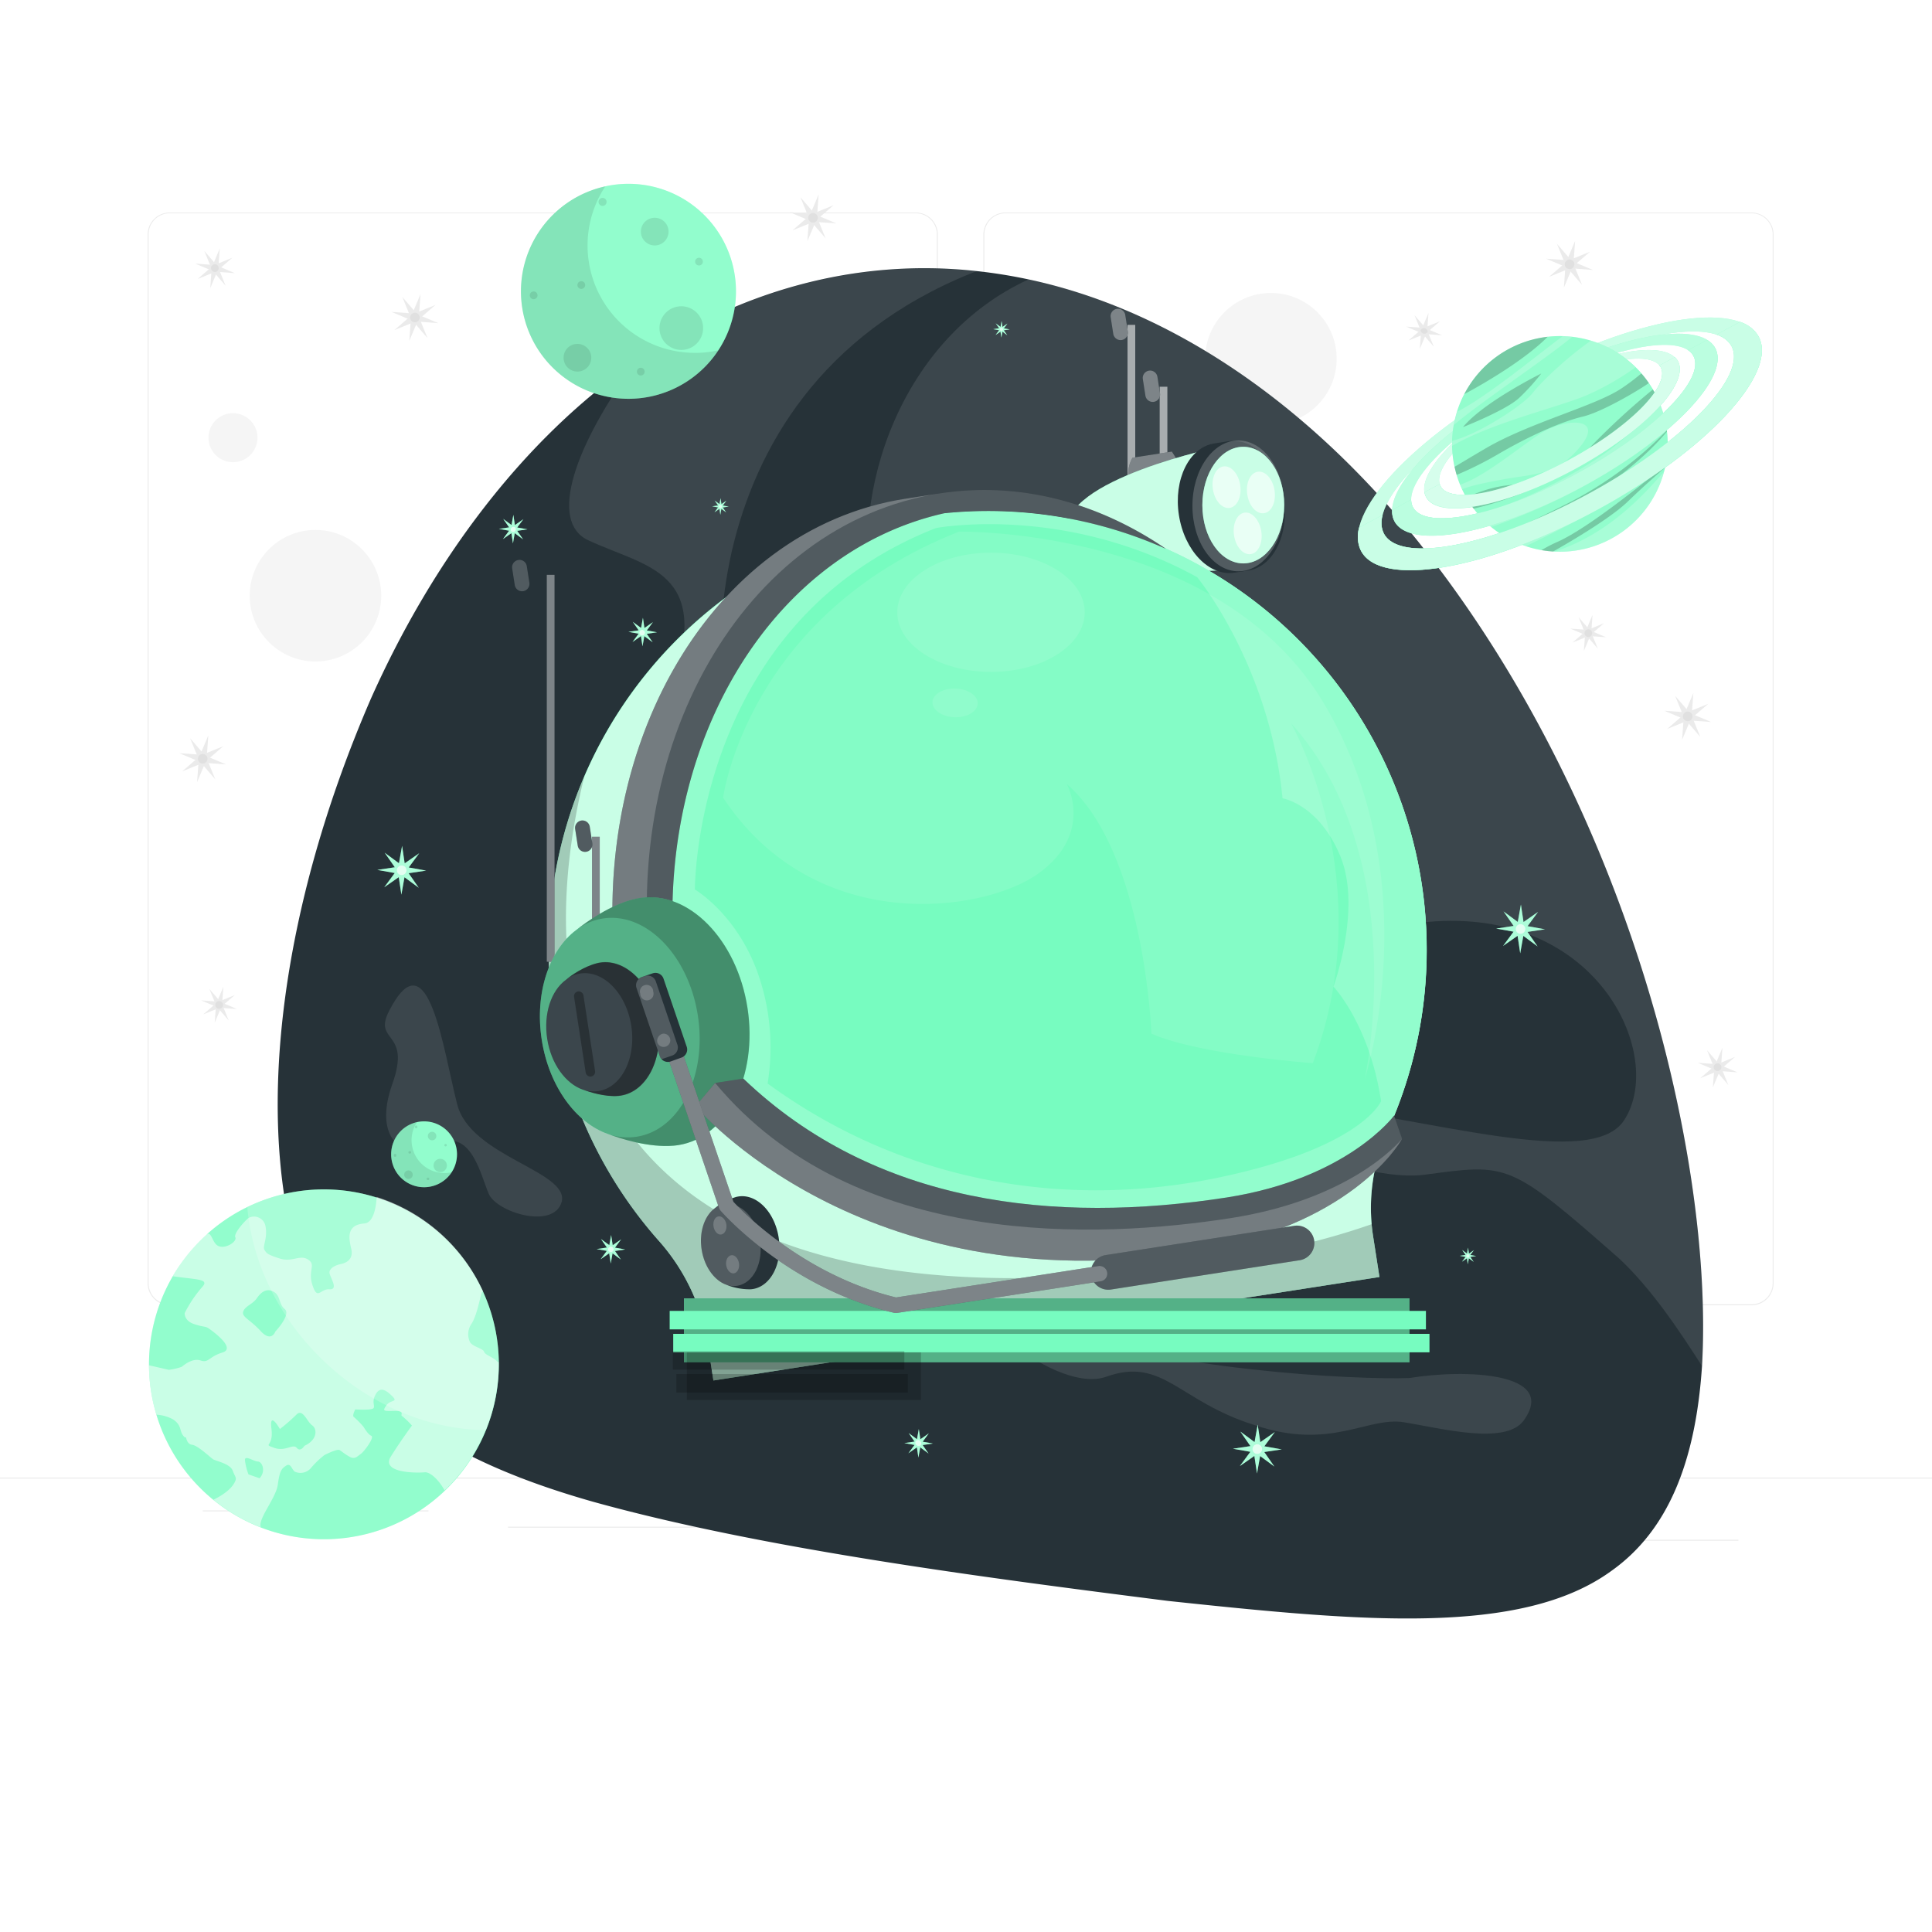 <svg class="animated" id="freepik_stories-astronaut-helmet" xmlns="http://www.w3.org/2000/svg" viewBox="0 0 500 500" version="1.1" xmlns:xlink="http://www.w3.org/1999/xlink" xmlns:svgjs="http://svgjs.com/svgjs"><style>svg#freepik_stories-astronaut-helmet:not(.animated) .animable {opacity: 0;}svg#freepik_stories-astronaut-helmet.animated #freepik--planet-2--inject-2 {animation: 1.5s Infinite  linear wind;animation-delay: 0s;}svg#freepik_stories-astronaut-helmet.animated #freepik--planet-1--inject-2 {animation: 1.5s Infinite  linear wind;animation-delay: 0s;}svg#freepik_stories-astronaut-helmet.animated #freepik--Earth--inject-2 {animation: 1.5s Infinite  linear wind;animation-delay: 0s;}            @keyframes wind {                0% {                    transform: rotate( 0deg );                }                25% {                    transform: rotate( 1deg );                }                75% {                    transform: rotate( -1deg );                }            }        </style><g id="freepik--background-complete--inject-2" class="animable" style="transform-origin: 250px 225.885px;"><rect y="382.4" width="500" height="0.25" style="fill: rgb(235, 235, 235); transform-origin: 250px 382.525px;" id="elvu7ytbqg1ah" class="animable"></rect><rect x="416.78" y="398.49" width="33.12" height="0.25" style="fill: rgb(235, 235, 235); transform-origin: 433.34px 398.615px;" id="elh3u8zzbit1a" class="animable"></rect><rect x="322.53" y="401.21" width="8.69" height="0.25" style="fill: rgb(235, 235, 235); transform-origin: 326.875px 401.335px;" id="el84u469oq1wa" class="animable"></rect><rect x="396.59" y="389.21" width="19.19" height="0.25" style="fill: rgb(235, 235, 235); transform-origin: 406.185px 389.335px;" id="elb4ezpmwiqe" class="animable"></rect><rect x="52.46" y="390.89" width="43.19" height="0.25" style="fill: rgb(235, 235, 235); transform-origin: 74.055px 391.015px;" id="elxi6h0y8gex" class="animable"></rect><rect x="104.56" y="390.89" width="6.33" height="0.25" style="fill: rgb(235, 235, 235); transform-origin: 107.725px 391.015px;" id="elxoq8533e8v" class="animable"></rect><rect x="131.47" y="395.11" width="93.68" height="0.25" style="fill: rgb(235, 235, 235); transform-origin: 178.31px 395.235px;" id="elnzvmw1hxdwo" class="animable"></rect><path d="M237,337.8H43.91a5.71,5.71,0,0,1-5.7-5.71V60.66A5.71,5.71,0,0,1,43.91,55H237a5.71,5.71,0,0,1,5.71,5.71V332.09A5.71,5.71,0,0,1,237,337.8ZM43.91,55.2a5.46,5.46,0,0,0-5.45,5.46V332.09a5.46,5.46,0,0,0,5.45,5.46H237a5.47,5.47,0,0,0,5.46-5.46V60.66A5.47,5.47,0,0,0,237,55.2Z" style="fill: rgb(235, 235, 235); transform-origin: 140.46px 196.4px;" id="elaa9g1610n84" class="animable"></path><path d="M453.31,337.8H260.21a5.72,5.72,0,0,1-5.71-5.71V60.66A5.72,5.72,0,0,1,260.21,55h193.1A5.71,5.71,0,0,1,459,60.66V332.09A5.71,5.71,0,0,1,453.31,337.8ZM260.21,55.2a5.47,5.47,0,0,0-5.46,5.46V332.09a5.47,5.47,0,0,0,5.46,5.46h193.1a5.47,5.47,0,0,0,5.46-5.46V60.66a5.47,5.47,0,0,0-5.46-5.46Z" style="fill: rgb(235, 235, 235); transform-origin: 356.75px 196.4px;" id="elml6dp2y31v" class="animable"></path><polygon points="106.73 81.11 101.33 80.72 106.32 82.82 105.92 88.22 108.03 83.23 113.43 83.63 108.44 81.52 108.83 76.12 106.73 81.11" style="fill: rgb(235, 235, 235); transform-origin: 107.38px 82.17px;" id="el7kssj4nubcw" class="animable"></polygon><polygon points="106.17 81.88 102.07 85.42 107.09 83.38 110.63 87.48 108.59 82.46 112.69 78.92 107.67 80.96 104.13 76.86 106.17 81.88" style="fill: rgb(235, 235, 235); transform-origin: 107.38px 82.17px;" id="elg4056ticxt9" class="animable"></polygon><path d="M106.17,81.88a1.24,1.24,0,1,0,1.5-.91A1.24,1.24,0,0,0,106.17,81.88Z" style="fill: rgb(224, 224, 224); transform-origin: 107.375px 82.174px;" id="elgnaz24r7wd7" class="animable"></path><polygon points="51.81 195.31 46.41 194.92 51.4 197.03 51 202.43 53.11 197.44 58.51 197.83 53.52 195.73 53.91 190.33 51.81 195.31" style="fill: rgb(235, 235, 235); transform-origin: 52.46px 196.38px;" id="elg6l1o9pbm96" class="animable"></polygon><polygon points="51.25 196.09 47.15 199.63 52.17 197.59 55.71 201.68 53.67 196.67 57.77 193.13 52.75 195.17 49.21 191.07 51.25 196.09" style="fill: rgb(235, 235, 235); transform-origin: 52.46px 196.375px;" id="elepr61k0tsq" class="animable"></polygon><path d="M51.25,196.09a1.24,1.24,0,1,0,1.5-.92A1.24,1.24,0,0,0,51.25,196.09Z" style="fill: rgb(224, 224, 224); transform-origin: 52.457px 196.375px;" id="eliwwd7nt1bsm" class="animable"></path><polygon points="56.19 259.2 52.04 258.9 55.87 260.51 55.57 264.67 57.19 260.83 61.34 261.13 57.51 259.52 57.81 255.37 56.19 259.2" style="fill: rgb(235, 235, 235); transform-origin: 56.69px 260.02px;" id="el333zt644qc8" class="animable"></polygon><polygon points="55.76 259.79 52.61 262.51 56.47 260.95 59.19 264.1 57.62 260.24 60.77 257.52 56.91 259.09 54.19 255.94 55.76 259.79" style="fill: rgb(235, 235, 235); transform-origin: 56.69px 260.02px;" id="el9e9vmn0f185" class="animable"></polygon><path d="M55.76,259.79a1,1,0,1,0,1.15-.7A1,1,0,0,0,55.76,259.79Z" style="fill: rgb(224, 224, 224); transform-origin: 56.719px 260.072px;" id="elrcpiw6ocv6p" class="animable"></path><polygon points="233.67 106.81 229.52 106.51 233.35 108.13 233.05 112.28 234.67 108.44 238.82 108.75 234.99 107.13 235.29 102.98 233.67 106.81" style="fill: rgb(235, 235, 235); transform-origin: 234.17px 107.63px;" id="elal7hkxbg8au" class="animable"></polygon><polygon points="233.24 107.41 230.09 110.13 233.95 108.56 236.67 111.71 235.1 107.85 238.25 105.13 234.39 106.7 231.67 103.55 233.24 107.41" style="fill: rgb(235, 235, 235); transform-origin: 234.17px 107.63px;" id="elhpng2ao9f26" class="animable"></polygon><path d="M233.24,107.41a1,1,0,0,0,1.86.44,1,1,0,1,0-1.86-.44Z" style="fill: rgb(224, 224, 224); transform-origin: 234.238px 107.343px;" id="elnd8frot5myq" class="animable"></path><polygon points="128.59 183.34 124.44 183.04 128.28 184.66 127.97 188.81 129.59 184.97 133.74 185.28 129.91 183.66 130.21 179.51 128.59 183.34" style="fill: rgb(235, 235, 235); transform-origin: 129.09px 184.16px;" id="el6tb6ymu482t" class="animable"></polygon><polygon points="128.16 183.93 125.01 186.65 128.87 185.09 131.59 188.24 130.02 184.38 133.17 181.66 129.32 183.23 126.6 180.08 128.16 183.93" style="fill: rgb(235, 235, 235); transform-origin: 129.09px 184.16px;" id="el2a5he0lu4ec" class="animable"></polygon><path d="M128.17,183.93a1,1,0,0,0,1.85.45,1,1,0,1,0-1.85-.45Z" style="fill: rgb(224, 224, 224); transform-origin: 129.167px 183.858px;" id="el37xx49vvbnl" class="animable"></path><polygon points="410.52 162.98 406.38 162.68 410.21 164.3 409.91 168.45 411.52 164.62 415.67 164.92 411.84 163.3 412.14 159.15 410.52 162.98" style="fill: rgb(235, 235, 235); transform-origin: 411.025px 163.8px;" id="el67z3todtlgy" class="animable"></polygon><polygon points="410.1 163.58 406.95 166.3 410.8 164.73 413.52 167.88 411.95 164.02 415.1 161.3 411.25 162.87 408.53 159.72 410.1 163.58" style="fill: rgb(235, 235, 235); transform-origin: 411.025px 163.8px;" id="elguysvpkv42p" class="animable"></polygon><path d="M410.1,163.58a1,1,0,1,0,1.15-.71A1,1,0,0,0,410.1,163.58Z" style="fill: rgb(224, 224, 224); transform-origin: 411.062px 163.852px;" id="el9rgskm0b9z9" class="animable"></path><polygon points="368.07 84.83 363.92 84.53 367.75 86.15 367.45 90.3 369.07 86.46 373.22 86.77 369.38 85.15 369.69 81 368.07 84.83" style="fill: rgb(235, 235, 235); transform-origin: 368.57px 85.65px;" id="el8o0daarmo7d" class="animable"></polygon><polygon points="367.64 85.42 364.49 88.14 368.35 86.58 371.07 89.73 369.5 85.87 372.65 83.15 368.79 84.72 366.07 81.57 367.64 85.42" style="fill: rgb(235, 235, 235); transform-origin: 368.57px 85.65px;" id="el7utxvuu76am" class="animable"></polygon><path d="M367.64,85.42a1,1,0,0,0,1.86.45,1,1,0,0,0-1.86-.45Z" style="fill: rgb(224, 224, 224); transform-origin: 368.57px 85.645px;" id="elb2prgu3tiuo" class="animable"></path><polygon points="209.76 55.3 204.36 54.91 209.34 57.02 208.95 62.41 211.06 57.43 216.46 57.82 211.47 55.72 211.86 50.31 209.76 55.3" style="fill: rgb(235, 235, 235); transform-origin: 210.41px 56.36px;" id="elzmcejjhujff" class="animable"></polygon><polygon points="209.2 56.07 205.1 59.61 210.12 57.58 213.66 61.67 211.62 56.66 215.71 53.12 210.7 55.16 207.16 51.06 209.2 56.07" style="fill: rgb(235, 235, 235); transform-origin: 210.405px 56.365px;" id="eldx7c6q4yvz" class="animable"></polygon><path d="M209.2,56.07a1.24,1.24,0,1,0,1.5-.91A1.24,1.24,0,0,0,209.2,56.07Z" style="fill: rgb(224, 224, 224); transform-origin: 210.405px 56.364px;" id="elp7j1so2elkn" class="animable"></path><polygon points="105.78 348.2 100.38 347.81 105.36 349.91 104.97 355.31 107.08 350.32 112.47 350.72 107.49 348.61 107.88 343.21 105.78 348.2" style="fill: rgb(235, 235, 235); transform-origin: 106.425px 349.26px;" id="elenz4atlqbm" class="animable"></polygon><polygon points="105.22 348.97 101.12 352.51 106.13 350.47 109.67 354.57 107.64 349.55 111.73 346.01 106.72 348.05 103.18 343.95 105.22 348.97" style="fill: rgb(235, 235, 235); transform-origin: 106.425px 349.26px;" id="eldv0us5q1vtr" class="animable"></polygon><path d="M105.22,349a1.24,1.24,0,1,0,1.5-.91A1.24,1.24,0,0,0,105.22,349Z" style="fill: rgb(224, 224, 224); transform-origin: 106.425px 349.294px;" id="elplxskkmh8y" class="animable"></path><polygon points="429.34 320.04 424.76 319.7 428.99 321.49 428.66 326.06 430.44 321.84 435.02 322.17 430.79 320.39 431.13 315.81 429.34 320.04" style="fill: rgb(235, 235, 235); transform-origin: 429.89px 320.935px;" id="el38i31pnfes8" class="animable"></polygon><polygon points="428.87 320.69 425.39 323.69 429.65 321.96 432.65 325.44 430.92 321.18 434.39 318.18 430.14 319.91 427.14 316.44 428.87 320.69" style="fill: rgb(235, 235, 235); transform-origin: 429.89px 320.94px;" id="elinyjngsiw1" class="animable"></polygon><path d="M428.87,320.69a1,1,0,1,0,2,.49,1,1,0,0,0-2-.49Z" style="fill: rgb(224, 224, 224); transform-origin: 429.869px 320.939px;" id="el5bth4npvu15" class="animable"></path><polygon points="117.71 260.07 113.13 259.74 117.36 261.52 117.03 266.1 118.81 261.87 123.39 262.2 119.16 260.42 119.49 255.84 117.71 260.07" style="fill: rgb(235, 235, 235); transform-origin: 118.26px 260.97px;" id="elgoqpw29oifd" class="animable"></polygon><polygon points="117.23 260.72 113.76 263.72 118.01 261.99 121.01 265.47 119.28 261.22 122.76 258.21 118.5 259.94 115.5 256.47 117.23 260.72" style="fill: rgb(235, 235, 235); transform-origin: 118.26px 260.97px;" id="ela9915zdjbi" class="animable"></polygon><path d="M117.24,260.72a1,1,0,1,0,2,.49,1,1,0,0,0-2-.49Z" style="fill: rgb(224, 224, 224); transform-origin: 118.24px 260.967px;" id="elsxm6y83h0z" class="animable"></path><polygon points="55.09 68.55 50.51 68.22 54.74 70 54.41 74.58 56.19 70.35 60.77 70.69 56.54 68.9 56.87 64.32 55.09 68.55" style="fill: rgb(235, 235, 235); transform-origin: 55.64px 69.45px;" id="el9aac4tbog7" class="animable"></polygon><polygon points="54.61 69.2 51.14 72.21 55.39 70.48 58.39 73.95 56.66 69.7 60.14 66.7 55.89 68.43 52.89 64.95 54.61 69.2" style="fill: rgb(235, 235, 235); transform-origin: 55.64px 69.45px;" id="ellzwyus8gzc" class="animable"></polygon><path d="M54.62,69.21a1,1,0,1,0,1.27-.78A1,1,0,0,0,54.62,69.21Z" style="fill: rgb(224, 224, 224); transform-origin: 55.604px 69.388px;" id="elnywy1dlpr3" class="animable"></path><polygon points="443.98 275.38 439.4 275.05 443.63 276.84 443.29 281.41 445.08 277.19 449.66 277.52 445.43 275.73 445.76 271.16 443.98 275.38" style="fill: rgb(235, 235, 235); transform-origin: 444.53px 276.285px;" id="elvduz4q4ic8" class="animable"></polygon><polygon points="443.5 276.04 440.03 279.04 444.28 277.31 447.28 280.78 445.55 276.53 449.03 273.53 444.77 275.26 441.77 271.79 443.5 276.04" style="fill: rgb(235, 235, 235); transform-origin: 444.53px 276.285px;" id="elylxapfhzpn" class="animable"></polygon><path d="M443.51,276a1,1,0,1,0,1.26-.78A1.05,1.05,0,0,0,443.51,276Z" style="fill: rgb(224, 224, 224); transform-origin: 444.493px 276.187px;" id="elpivfv5xxbkr" class="animable"></path><polygon points="316.88 181.29 312.3 180.95 316.53 182.74 316.2 187.32 317.98 183.09 322.56 183.42 318.33 181.64 318.66 177.06 316.88 181.29" style="fill: rgb(235, 235, 235); transform-origin: 317.43px 182.19px;" id="elbi9ey9zqdkg" class="animable"></polygon><polygon points="316.4 181.94 312.93 184.94 317.18 183.21 320.18 186.69 318.46 182.43 321.93 179.43 317.68 181.16 314.68 177.69 316.4 181.94" style="fill: rgb(235, 235, 235); transform-origin: 317.43px 182.19px;" id="el6108kdmxxz" class="animable"></polygon><path d="M316.41,181.94a1,1,0,1,0,1.27-.77A1,1,0,0,0,316.41,181.94Z" style="fill: rgb(224, 224, 224); transform-origin: 317.392px 182.128px;" id="el4yh1qyitcoi" class="animable"></path><polygon points="338.56 316.26 333.99 315.93 338.21 317.71 337.88 322.29 339.66 318.06 344.24 318.4 340.01 316.61 340.35 312.04 338.56 316.26" style="fill: rgb(235, 235, 235); transform-origin: 339.115px 317.165px;" id="el16v8v26pk8s" class="animable"></polygon><polygon points="338.09 316.92 334.62 319.92 338.87 318.19 341.87 321.66 340.14 317.41 343.61 314.41 339.36 316.14 336.36 312.67 338.09 316.92" style="fill: rgb(235, 235, 235); transform-origin: 339.115px 317.165px;" id="elnq6tamy3np" class="animable"></polygon><path d="M338.09,316.92a1,1,0,1,0,1.27-.78A1,1,0,0,0,338.09,316.92Z" style="fill: rgb(224, 224, 224); transform-origin: 339.074px 317.098px;" id="el4065opiowb5" class="animable"></path><polygon points="229.79 157.77 225.21 157.44 229.44 159.22 229.11 163.8 230.89 159.57 235.47 159.91 231.24 158.12 231.57 153.54 229.79 157.77" style="fill: rgb(235, 235, 235); transform-origin: 230.34px 158.67px;" id="ela0pd8q9bi5s" class="animable"></polygon><polygon points="229.31 158.43 225.84 161.43 230.09 159.7 233.09 163.17 231.37 158.92 234.84 155.92 230.59 157.65 227.59 154.17 229.31 158.43" style="fill: rgb(235, 235, 235); transform-origin: 230.34px 158.67px;" id="elcke8oj16hn7" class="animable"></polygon><path d="M229.32,158.43a1,1,0,1,0,1.27-.78A1.05,1.05,0,0,0,229.32,158.43Z" style="fill: rgb(224, 224, 224); transform-origin: 230.304px 158.614px;" id="elazdv7hxeyk" class="animable"></path><polygon points="436.13 184.34 430.73 183.94 435.72 186.05 435.32 191.45 437.43 186.46 442.83 186.85 437.84 184.75 438.24 179.35 436.13 184.34" style="fill: rgb(235, 235, 235); transform-origin: 436.78px 185.4px;" id="elaz244zb2qd8" class="animable"></polygon><polygon points="435.57 185.1 431.47 188.65 436.49 186.61 440.03 190.7 437.99 185.69 442.09 182.15 437.07 184.19 433.53 180.09 435.57 185.1" style="fill: rgb(235, 235, 235); transform-origin: 436.78px 185.395px;" id="elheh7u5nxnqs" class="animable"></polygon><path d="M435.58,185.11a1.22,1.22,0,0,0,.91,1.49,1.24,1.24,0,1,0-.91-1.49Z" style="fill: rgb(224, 224, 224); transform-origin: 436.784px 185.396px;" id="elv50g748kx" class="animable"></path><polygon points="405.53 67.34 400.13 66.95 405.12 69.05 404.73 74.45 406.83 69.46 412.23 69.86 407.24 67.75 407.64 62.35 405.53 67.34" style="fill: rgb(235, 235, 235); transform-origin: 406.18px 68.4px;" id="eljnsv1rkmw6m" class="animable"></polygon><polygon points="404.97 68.11 400.88 71.65 405.89 69.61 409.43 73.71 407.39 68.69 411.49 65.15 406.47 67.19 402.93 63.09 404.97 68.11" style="fill: rgb(235, 235, 235); transform-origin: 406.185px 68.4px;" id="elj5fkxqvsyvo" class="animable"></polygon><path d="M405,68.11a1.24,1.24,0,1,0,1.49-.91A1.24,1.24,0,0,0,405,68.11Z" style="fill: rgb(224, 224, 224); transform-origin: 406.204px 68.407px;" id="el9vuhltdq8hw" class="animable"></path><polygon points="335.97 205.4 330.57 205.01 335.56 207.11 335.16 212.51 337.27 207.52 342.67 207.92 337.68 205.81 338.07 200.41 335.97 205.4" style="fill: rgb(235, 235, 235); transform-origin: 336.62px 206.46px;" id="elgwwle9zwmqs" class="animable"></polygon><polygon points="335.41 206.17 331.31 209.71 336.33 207.67 339.87 211.77 337.83 206.75 341.93 203.21 336.91 205.25 333.37 201.16 335.41 206.17" style="fill: rgb(235, 235, 235); transform-origin: 336.62px 206.465px;" id="el9ctimwynk75" class="animable"></polygon><path d="M335.41,206.17a1.24,1.24,0,1,0,1.5-.91A1.24,1.24,0,0,0,335.41,206.17Z" style="fill: rgb(224, 224, 224); transform-origin: 336.615px 206.464px;" id="eltm3f4f84kd" class="animable"></path><polygon points="207.4 258.86 202 258.46 206.99 260.57 206.59 265.97 208.7 260.98 214.1 261.37 209.11 259.27 209.5 253.87 207.4 258.86" style="fill: rgb(235, 235, 235); transform-origin: 208.05px 259.92px;" id="el8y0wnf102p2" class="animable"></polygon><polygon points="206.84 259.63 202.74 263.17 207.76 261.13 211.3 265.23 209.26 260.21 213.35 256.67 208.34 258.71 204.8 254.61 206.84 259.63" style="fill: rgb(235, 235, 235); transform-origin: 208.045px 259.92px;" id="els5emycolg6s" class="animable"></polygon><path d="M206.84,259.63a1.24,1.24,0,1,0,1.5-.92A1.24,1.24,0,0,0,206.84,259.63Z" style="fill: rgb(224, 224, 224); transform-origin: 208.047px 259.915px;" id="elzosmfgt7l19" class="animable"></path><g id="el41iwr0xx9vt"><circle cx="328.91" cy="92.84" r="17.02" style="fill: rgb(245, 245, 245); transform-origin: 328.91px 92.84px; transform: rotate(-82.23deg);" class="animable"></circle></g><g id="eldb8hv25jju7"><circle cx="81.64" cy="154.17" r="17.02" style="fill: rgb(245, 245, 245); transform-origin: 81.64px 154.17px; transform: rotate(-82.37deg);" class="animable"></circle></g><g id="elj97gn0l6kbi"><circle cx="273.67" cy="269.29" r="17.02" style="fill: rgb(245, 245, 245); transform-origin: 273.67px 269.29px; transform: rotate(-82.37deg);" class="animable"></circle></g><path d="M54.13,111.79a6.34,6.34,0,1,0,7.64-4.68A6.33,6.33,0,0,0,54.13,111.79Z" style="fill: rgb(245, 245, 245); transform-origin: 60.294px 113.275px;" id="elv7nw3lvl8lb" class="animable"></path><path d="M234.44,308.9a9.76,9.76,0,1,0,11.76-7.2A9.75,9.75,0,0,0,234.44,308.9Z" style="fill: rgb(245, 245, 245); transform-origin: 243.927px 311.191px;" id="elxhqklvtxq2" class="animable"></path><path d="M390.09,285.31a9.76,9.76,0,1,0,11.77-7.2A9.75,9.75,0,0,0,390.09,285.31Z" style="fill: rgb(245, 245, 245); transform-origin: 399.578px 287.598px;" id="elce6b2kgc91t" class="animable"></path><path d="M229,206.13a9.75,9.75,0,1,0,11.76-7.2A9.75,9.75,0,0,0,229,206.13Z" style="fill: rgb(245, 245, 245); transform-origin: 238.48px 208.41px;" id="eluuuamtrulpi" class="animable"></path></g><g id="freepik--Space--inject-2" class="animable" style="transform-origin: 256.316px 244.137px;"><path d="M153.48,388.65c43.58,12.1,99.91,19.46,148.82,25.67,49.3,5.23,91.19,9.3,114.65-7.72,14.69-10.38,21.87-28.15,23.53-53.07,3.17-54.83-20-152.14-80.84-222.22-27.94-31.68-60.57-52-93.45-59a131.86,131.86,0,0,0-13.47-2.16c-31.23-3.42-61.81,5.17-88,23.29-29,19.9-52.63,51.29-68.75,87.42C72.29,235.57,67,286.71,76,321.36,85.43,357,109.11,376.07,153.48,388.65Z" style="fill: rgb(38, 50, 56); transform-origin: 256.316px 244.137px;" id="el2dpnej8lhvx" class="animable"></path><g id="elgqfj50d9bif"><path d="M152.38,139.88c15.11,7,32,7.92,21.49,37.69-10.41,30.22-10.58,50.81,8.36,53.65,19,3.28,33.88,29.94,48.47,24.15,14.57-6.21-30.14-9.5-38.69-43.32-4.37-17.85-8.73-42.29-2.61-69.44,6.18-26.64,22.85-56,61.82-71.84l1.5-.58c-31.23-3.42-61.81,5.17-88,23.29C148.87,115,141.66,135.11,152.38,139.88Z" style="fill: rgb(255, 255, 255); opacity: 0.1; transform-origin: 200.005px 162.821px;" class="animable"></path></g><g id="el7hqky6e56eb"><path d="M226.07,157.13c6.34,29.13,20.37,53.38,44.62,67.18,24.05,14.16,58.32,17.87,100.64,14.14,43-2.71,59.53,35.2,49.05,51.37-8.2,13-48.88,0-86.56-4.68-37.43-4.56,12.75,21.54,34.68,18.9,21.82-2.9,21.9-3.52,50.58,21.7,8.36,7.83,15.52,18.61,21.4,27.79,3.17-54.83-20-152.14-80.84-222.22-27.94-31.68-60.57-52-93.45-59C233.48,87.33,219.5,127,226.07,157.13Z" style="fill: rgb(255, 255, 255); opacity: 0.1; transform-origin: 332.625px 212.92px;" class="animable"></path></g><g id="elvohg7f8qdd8"><path d="M394.33,367.63c9.05-12.54-15.33-13.34-29.54-11-13.55.53-63.57-1.94-94.55-13.6-30.67-12.37,1.42,18.51,16.08,13.26s18.66,6.39,38.4,12.53c19.65,6.65,29.18-2.27,38.64-.74S389.62,374.1,394.33,367.63Z" style="fill: rgb(255, 255, 255); opacity: 0.1; transform-origin: 326.855px 355.698px;" class="animable"></path></g><g id="ela1miponxvcj"><path d="M100.72,261.58c10.16-19.75,14,10.33,17.61,24.24,3.44,13.48,28.82,17.23,27.06,25.14-2,7.37-16.84,2.81-18.91-2S121.9,291.66,113,296.18s-16.48-1.61-11.46-15.65S96.39,270,100.72,261.58Z" style="fill: rgb(255, 255, 255); opacity: 0.1; transform-origin: 122.547px 284.945px;" class="animable"></path></g></g><g id="freepik--Stars--inject-2" class="animable" style="transform-origin: 248.745px 232.205px;"><polygon points="187.06 130.83 187.98 129.58 186.71 130.47 186.48 128.93 186.2 130.46 184.95 129.54 185.84 130.81 184.3 131.04 185.83 131.32 184.91 132.57 186.19 131.68 186.42 133.22 186.69 131.69 187.94 132.61 187.05 131.34 188.59 131.1 187.06 130.83" style="fill: rgb(119, 252, 192); transform-origin: 186.445px 131.075px;" id="elbokocuqpmrh" class="animable"></polygon><polygon points="380.51 324.79 381.44 323.54 380.16 324.43 379.93 322.89 379.66 324.42 378.41 323.5 379.29 324.77 377.76 325 379.29 325.28 378.36 326.53 379.64 325.64 379.87 327.18 380.14 325.64 381.39 326.57 380.51 325.29 382.04 325.06 380.51 324.79" style="fill: rgb(119, 252, 192); transform-origin: 379.9px 325.035px;" id="elhu3buj6cmuo" class="animable"></polygon><polygon points="259.8 84.98 260.72 83.73 259.44 84.61 259.21 83.08 258.94 84.61 257.69 83.68 258.58 84.96 257.04 85.19 258.57 85.46 257.64 86.71 258.92 85.83 259.15 87.36 259.43 85.83 260.68 86.76 259.79 85.48 261.32 85.25 259.8 84.98" style="fill: rgb(119, 252, 192); transform-origin: 259.18px 85.22px;" id="elmpl5sufh6w" class="animable"></polygon><polygon points="166.75 164.63 168.91 166.22 167.38 164.03 170.03 163.63 167.39 163.16 168.98 161 166.78 162.53 166.39 159.88 165.91 162.52 163.76 160.93 165.29 163.13 162.64 163.52 165.28 164 163.69 166.15 165.88 164.62 166.28 167.27 166.75 164.63" style="fill: rgb(119, 252, 192); transform-origin: 166.335px 163.575px;" id="eln2dqot4b3x" class="animable"></polygon><polygon points="133.86 136.51 135.45 134.36 133.25 135.89 132.86 133.24 132.38 135.88 130.23 134.29 131.76 136.48 129.11 136.88 131.75 137.35 130.16 139.51 132.35 137.98 132.75 140.63 133.22 137.99 135.38 139.58 133.85 137.38 136.5 136.99 133.86 136.51" style="fill: rgb(119, 252, 192); transform-origin: 132.805px 136.935px;" id="elavkaez3oz2" class="animable"></polygon><polygon points="238.79 373.11 240.38 370.95 238.19 372.48 237.79 369.83 237.31 372.47 235.16 370.88 236.69 373.08 234.04 373.47 236.68 373.95 235.09 376.1 237.29 374.57 237.68 377.22 238.16 374.58 240.31 376.17 238.78 373.98 241.43 373.58 238.79 373.11" style="fill: rgb(119, 252, 192); transform-origin: 237.735px 373.525px;" id="elpt9fehppdks" class="animable"></polygon><polygon points="280.65 287.9 282.24 285.75 280.04 287.28 279.64 284.63 279.17 287.27 277.02 285.68 278.55 287.88 275.9 288.27 278.54 288.75 276.94 290.9 279.14 289.37 279.54 292.02 280.01 289.38 282.17 290.97 280.64 288.78 283.28 288.38 280.65 287.9" style="fill: rgb(119, 252, 192); transform-origin: 279.59px 288.325px;" id="elr0clr9zgg8l" class="animable"></polygon><polygon points="159.16 322.89 160.75 320.74 158.56 322.26 158.16 319.62 157.69 322.25 155.53 320.66 157.06 322.86 154.41 323.26 157.05 323.73 155.46 325.88 157.66 324.35 158.06 327 158.53 324.37 160.68 325.96 159.15 323.76 161.8 323.36 159.16 322.89" style="fill: rgb(119, 252, 192); transform-origin: 158.105px 323.31px;" id="elwkzuwwxxvtn" class="animable"></polygon><polygon points="244.63 181.47 247.35 177.79 243.59 180.4 242.91 175.87 242.1 180.38 238.42 177.66 241.03 181.42 236.5 182.1 241.01 182.91 238.29 186.59 242.05 183.97 242.73 188.5 243.54 184 247.22 186.72 244.61 182.96 249.13 182.28 244.63 181.47" style="fill: rgb(119, 252, 192); transform-origin: 242.815px 182.185px;" id="elferbd4jwwiu" class="animable"></polygon><polygon points="327.21 374.3 329.93 370.61 326.17 373.23 325.49 368.7 324.68 373.21 321 370.49 323.61 374.25 319.08 374.93 323.59 375.73 320.87 379.42 324.63 376.8 325.31 381.33 326.12 376.82 329.8 379.54 327.19 375.78 331.71 375.1 327.21 374.3" style="fill: rgb(119, 252, 192); transform-origin: 325.395px 375.015px;" id="elm1o4jqcj7l" class="animable"></polygon><polygon points="174.73 269.83 177.45 266.15 173.69 268.76 173.01 264.24 172.2 268.74 168.52 266.02 171.13 269.78 166.6 270.46 171.11 271.27 168.39 274.95 172.15 272.34 172.83 276.87 173.64 272.36 177.32 275.08 174.71 271.32 179.24 270.64 174.73 269.83" style="fill: rgb(119, 252, 192); transform-origin: 172.92px 270.555px;" id="eljp1sxpuolk9" class="animable"></polygon><polygon points="395.31 241.18 399.84 240.5 395.33 239.69 398.05 236 394.29 238.62 393.61 234.09 392.8 238.6 389.12 235.88 391.73 239.63 387.21 240.31 391.71 241.12 388.99 244.81 392.75 242.19 393.43 246.72 394.24 242.21 397.92 244.93 395.31 241.18" style="fill: rgb(119, 252, 192); transform-origin: 393.525px 240.405px;" id="elnmbeh3xxjqb" class="animable"></polygon><polygon points="105.77 224.5 108.49 220.82 104.73 223.43 104.06 218.91 103.25 223.41 99.56 220.69 102.18 224.45 97.65 225.13 102.16 225.94 99.44 229.62 103.2 227.01 103.88 231.54 104.68 227.03 108.37 229.75 105.75 225.99 110.28 225.31 105.77 224.5" style="fill: rgb(119, 252, 192); transform-origin: 103.965px 225.225px;" id="el3st5tfcxhuy" class="animable"></polygon><g id="elwp0hxv1jqk"><g style="opacity: 0.4; transform-origin: 248.745px 232.205px;" class="animable"><polygon points="187.06 130.83 187.98 129.58 186.71 130.47 186.48 128.93 186.2 130.46 184.95 129.54 185.84 130.81 184.3 131.04 185.83 131.32 184.91 132.57 186.19 131.68 186.42 133.22 186.69 131.69 187.94 132.61 187.05 131.34 188.59 131.1 187.06 130.83" style="fill: rgb(255, 255, 255); transform-origin: 186.445px 131.075px;" id="elj6ktxn7ajd" class="animable"></polygon><polygon points="380.51 324.79 381.44 323.54 380.16 324.43 379.93 322.89 379.66 324.42 378.41 323.5 379.29 324.77 377.76 325 379.29 325.28 378.36 326.53 379.64 325.64 379.87 327.18 380.14 325.64 381.39 326.57 380.51 325.29 382.04 325.06 380.51 324.79" style="fill: rgb(255, 255, 255); transform-origin: 379.9px 325.035px;" id="ele13kbjg1pbd" class="animable"></polygon><polygon points="259.8 84.98 260.72 83.73 259.44 84.61 259.21 83.08 258.94 84.61 257.69 83.68 258.58 84.96 257.04 85.19 258.57 85.46 257.64 86.71 258.92 85.83 259.15 87.36 259.43 85.83 260.68 86.76 259.79 85.48 261.32 85.25 259.8 84.98" style="fill: rgb(255, 255, 255); transform-origin: 259.18px 85.22px;" id="elpbydi6g68s" class="animable"></polygon><polygon points="166.75 164.63 168.91 166.22 167.38 164.03 170.03 163.63 167.39 163.16 168.98 161 166.78 162.53 166.39 159.88 165.91 162.52 163.76 160.93 165.29 163.13 162.64 163.52 165.28 164 163.69 166.15 165.88 164.62 166.28 167.27 166.75 164.63" style="fill: rgb(255, 255, 255); transform-origin: 166.335px 163.575px;" id="el07tm02ihq1ja" class="animable"></polygon><polygon points="133.86 136.51 135.45 134.36 133.25 135.89 132.86 133.24 132.38 135.88 130.23 134.29 131.76 136.48 129.11 136.88 131.75 137.35 130.16 139.51 132.35 137.98 132.75 140.63 133.22 137.99 135.38 139.58 133.85 137.38 136.5 136.99 133.86 136.51" style="fill: rgb(255, 255, 255); transform-origin: 132.805px 136.935px;" id="el3v8xvnmybvl" class="animable"></polygon><polygon points="238.79 373.11 240.38 370.95 238.19 372.48 237.79 369.83 237.31 372.47 235.16 370.88 236.69 373.08 234.04 373.47 236.68 373.95 235.09 376.1 237.29 374.57 237.68 377.22 238.16 374.58 240.31 376.17 238.78 373.98 241.43 373.58 238.79 373.11" style="fill: rgb(255, 255, 255); transform-origin: 237.735px 373.525px;" id="eld5eng50obg" class="animable"></polygon><polygon points="280.65 287.9 282.24 285.75 280.04 287.28 279.64 284.63 279.17 287.27 277.02 285.68 278.55 287.88 275.9 288.27 278.54 288.75 276.94 290.9 279.14 289.37 279.54 292.02 280.01 289.38 282.17 290.97 280.64 288.78 283.28 288.38 280.65 287.9" style="fill: rgb(255, 255, 255); transform-origin: 279.59px 288.325px;" id="eld4ky09uob15" class="animable"></polygon><polygon points="159.16 322.89 160.75 320.74 158.56 322.26 158.16 319.62 157.69 322.25 155.53 320.66 157.06 322.86 154.41 323.26 157.05 323.73 155.46 325.88 157.66 324.35 158.06 327 158.53 324.37 160.68 325.96 159.15 323.76 161.8 323.36 159.16 322.89" style="fill: rgb(255, 255, 255); transform-origin: 158.105px 323.31px;" id="eldepp2k3zdcr" class="animable"></polygon><polygon points="244.63 181.47 247.35 177.79 243.59 180.4 242.91 175.87 242.1 180.38 238.42 177.66 241.03 181.42 236.5 182.1 241.01 182.91 238.29 186.59 242.05 183.97 242.73 188.5 243.54 184 247.22 186.72 244.61 182.96 249.13 182.28 244.63 181.47" style="fill: rgb(255, 255, 255); transform-origin: 242.815px 182.185px;" id="elehjtn71bm1t" class="animable"></polygon><polygon points="327.21 374.3 329.93 370.61 326.17 373.23 325.49 368.7 324.68 373.21 321 370.49 323.61 374.25 319.08 374.93 323.59 375.73 320.87 379.42 324.63 376.8 325.31 381.33 326.12 376.82 329.8 379.54 327.19 375.78 331.71 375.1 327.21 374.3" style="fill: rgb(255, 255, 255); transform-origin: 325.395px 375.015px;" id="elddffzyvmyvh" class="animable"></polygon><polygon points="174.73 269.83 177.45 266.15 173.69 268.76 173.01 264.24 172.2 268.74 168.52 266.02 171.13 269.78 166.6 270.46 171.11 271.27 168.39 274.95 172.15 272.34 172.83 276.87 173.64 272.36 177.32 275.08 174.71 271.32 179.24 270.64 174.73 269.83" style="fill: rgb(255, 255, 255); transform-origin: 172.92px 270.555px;" id="elsbiznsmyxve" class="animable"></polygon><polygon points="395.31 241.18 399.84 240.5 395.33 239.69 398.05 236 394.29 238.62 393.61 234.09 392.8 238.6 389.12 235.88 391.73 239.63 387.21 240.31 391.71 241.12 388.99 244.81 392.75 242.19 393.43 246.72 394.24 242.21 397.92 244.93 395.31 241.18" style="fill: rgb(255, 255, 255); transform-origin: 393.525px 240.405px;" id="el8873xypahok" class="animable"></polygon><polygon points="105.77 224.5 108.49 220.82 104.73 223.43 104.06 218.91 103.25 223.41 99.56 220.69 102.18 224.45 97.65 225.13 102.16 225.94 99.44 229.62 103.2 227.01 103.88 231.54 104.68 227.03 108.37 229.75 105.75 225.99 110.28 225.31 105.77 224.5" style="fill: rgb(255, 255, 255); transform-origin: 103.965px 225.225px;" id="elg316spy5uk5" class="animable"></polygon></g></g><path d="M186.74,131.38a.42.42,0,0,0-.59-.61.43.43,0,0,0,0,.6A.42.42,0,0,0,186.74,131.38Z" style="fill: rgb(119, 252, 192); transform-origin: 186.449px 131.074px;" id="elidqk8ltmhqk" class="animable"></path><path d="M380.2,325.34a.44.44,0,0,0,0-.61.43.43,0,0,0-.62.6A.44.44,0,0,0,380.2,325.34Z" style="fill: rgb(119, 252, 192); transform-origin: 379.891px 325.031px;" id="el3k58anol9el" class="animable"></path><path d="M259.48,85.53a.43.43,0,1,0-.6,0A.43.43,0,0,0,259.48,85.53Z" style="fill: rgb(119, 252, 192); transform-origin: 259.18px 85.222px;" id="elm82bvr0sna" class="animable"></path><path d="M166.85,164.1a.74.74,0,0,0-1-1,.74.74,0,1,0,1,1Z" style="fill: rgb(119, 252, 192); transform-origin: 166.196px 163.754px;" id="elj7jdnixfhx8" class="animable"></path><path d="M133.32,137.46a.74.74,0,0,0,0-1,.74.74,0,0,0-1.05,1A.74.74,0,0,0,133.32,137.46Z" style="fill: rgb(119, 252, 192); transform-origin: 132.836px 137.003px;" id="elvasj0qxuaqr" class="animable"></path><path d="M238.25,374.05a.73.73,0,0,0,0-1,.74.74,0,1,0-1,1A.73.73,0,0,0,238.25,374.05Z" style="fill: rgb(119, 252, 192); transform-origin: 237.652px 373.452px;" id="elilv8xgj2ad8" class="animable"></path><path d="M280.1,288.85a.73.73,0,0,0,0-1,.74.74,0,0,0-1.06,1A.73.73,0,0,0,280.1,288.85Z" style="fill: rgb(119, 252, 192); transform-origin: 279.608px 288.391px;" id="elkjokz062brg" class="animable"></path><path d="M158.62,323.84a.73.73,0,0,0,0-1,.73.73,0,1,0,0,1Z" style="fill: rgb(119, 252, 192); transform-origin: 158.088px 323.34px;" id="elrt8j3nw07cn" class="animable"></path><path d="M243.7,183.09a1.26,1.26,0,1,0-1.76-1.8,1.24,1.24,0,0,0,0,1.77A1.26,1.26,0,0,0,243.7,183.09Z" style="fill: rgb(119, 252, 192); transform-origin: 242.845px 182.162px;" id="elzzdfexr1pt9" class="animable"></path><path d="M326.28,375.92a1.26,1.26,0,1,0-1.78,0A1.26,1.26,0,0,0,326.28,375.92Z" style="fill: rgb(119, 252, 192); transform-origin: 325.39px 375.028px;" id="el0xtzwhexmold" class="animable"></path><path d="M173.8,271.45a1.26,1.26,0,1,0-1.78,0A1.25,1.25,0,0,0,173.8,271.45Z" style="fill: rgb(119, 252, 192); transform-origin: 172.91px 270.56px;" id="el98qvj2bzgrv" class="animable"></path><path d="M394.4,241.31a1.26,1.26,0,1,0-1.78,0A1.25,1.25,0,0,0,394.4,241.31Z" style="fill: rgb(119, 252, 192); transform-origin: 393.51px 240.42px;" id="elav606r93q7" class="animable"></path><path d="M104.84,226.12a1.26,1.26,0,1,0-1.78,0A1.26,1.26,0,0,0,104.84,226.12Z" style="fill: rgb(119, 252, 192); transform-origin: 103.95px 225.228px;" id="elbycwqk146w" class="animable"></path><g id="eln66e36dvxyj"><g style="opacity: 0.8; transform-origin: 248.73px 230.54px;" class="animable"><path d="M186.74,131.38a.42.42,0,0,0-.59-.61.43.43,0,0,0,0,.6A.42.42,0,0,0,186.74,131.38Z" style="fill: rgb(255, 255, 255); transform-origin: 186.449px 131.074px;" id="elv5ske43r7mf" class="animable"></path><path d="M380.2,325.34a.44.44,0,0,0,0-.61.43.43,0,0,0-.62.6A.44.44,0,0,0,380.2,325.34Z" style="fill: rgb(255, 255, 255); transform-origin: 379.891px 325.031px;" id="elrdbd0dr5lg" class="animable"></path><path d="M259.48,85.53a.43.43,0,1,0-.6,0A.43.43,0,0,0,259.48,85.53Z" style="fill: rgb(255, 255, 255); transform-origin: 259.18px 85.222px;" id="eldrza34x0tlq" class="animable"></path><path d="M166.85,164.1a.74.74,0,0,0-1-1,.74.74,0,1,0,1,1Z" style="fill: rgb(255, 255, 255); transform-origin: 166.196px 163.754px;" id="elkf81jb1gat" class="animable"></path><path d="M133.32,137.46a.74.74,0,0,0,0-1,.74.74,0,0,0-1.05,1A.74.74,0,0,0,133.32,137.46Z" style="fill: rgb(255, 255, 255); transform-origin: 132.836px 137.003px;" id="elayqqydkphrs" class="animable"></path><path d="M238.25,374.05a.73.73,0,0,0,0-1,.74.74,0,1,0-1,1A.73.73,0,0,0,238.25,374.05Z" style="fill: rgb(255, 255, 255); transform-origin: 237.652px 373.452px;" id="el4sk81cm2dv4" class="animable"></path><path d="M280.1,288.85a.73.73,0,0,0,0-1,.74.74,0,0,0-1.06,1A.73.73,0,0,0,280.1,288.85Z" style="fill: rgb(255, 255, 255); transform-origin: 279.608px 288.391px;" id="el1n7b0m30xx3" class="animable"></path><path d="M158.62,323.84a.73.73,0,0,0,0-1,.73.73,0,1,0,0,1Z" style="fill: rgb(255, 255, 255); transform-origin: 158.088px 323.34px;" id="elio4nt0ueshi" class="animable"></path><path d="M243.7,183.09a1.26,1.26,0,1,0-1.76-1.8,1.24,1.24,0,0,0,0,1.77A1.26,1.26,0,0,0,243.7,183.09Z" style="fill: rgb(255, 255, 255); transform-origin: 242.845px 182.162px;" id="elx0fc19wmyue" class="animable"></path><path d="M326.28,375.92a1.26,1.26,0,1,0-1.78,0A1.26,1.26,0,0,0,326.28,375.92Z" style="fill: rgb(255, 255, 255); transform-origin: 325.39px 375.028px;" id="elet8jgc0q5x" class="animable"></path><path d="M173.8,271.45a1.26,1.26,0,1,0-1.78,0A1.25,1.25,0,0,0,173.8,271.45Z" style="fill: rgb(255, 255, 255); transform-origin: 172.91px 270.56px;" id="elinbkp11lle9" class="animable"></path><path d="M394.4,241.31a1.26,1.26,0,1,0-1.78,0A1.25,1.25,0,0,0,394.4,241.31Z" style="fill: rgb(255, 255, 255); transform-origin: 393.51px 240.42px;" id="elq7zlbnd1wmq" class="animable"></path><path d="M104.84,226.12a1.26,1.26,0,1,0-1.78,0A1.26,1.26,0,0,0,104.84,226.12Z" style="fill: rgb(255, 255, 255); transform-origin: 103.95px 225.228px;" id="el4ytheoszs9d" class="animable"></path></g></g></g><g id="freepik--planet-2--inject-2" class="animable" style="transform-origin: 403.686px 114.881px;"><path d="M352.27,142.64c5.16,9.55,32.36,4.87,60.76-10.46s47.24-35.51,42.09-45.06-32.36-4.86-60.76,10.47S347.12,133.09,352.27,142.64Zm5.9-4.5c-4.21-7.79,12.52-25,37.36-38.38s48.39-18,52.59-10.18-12.52,25-37.36,38.39S362.37,145.93,358.17,138.14Z" style="fill: rgb(119, 252, 192); transform-origin: 403.695px 114.881px;" id="elj42c6rus67" class="animable"></path><g id="el1quhzwpho4r"><path d="M352.27,142.64c5.16,9.55,32.36,4.87,60.76-10.46s47.24-35.51,42.09-45.06-32.36-4.86-60.76,10.47S347.12,133.09,352.27,142.64Zm5.9-4.5c-4.21-7.79,12.52-25,37.36-38.38s48.39-18,52.59-10.18-12.52,25-37.36,38.39S362.37,145.93,358.17,138.14Z" style="fill: rgb(255, 255, 255); opacity: 0.6; transform-origin: 403.695px 114.881px;" class="animable"></path></g><path d="M360.9,134.88c4,7.41,25.82,3.39,48.74-9s38.25-28.4,34.25-35.81-25.81-3.38-48.73,9S356.91,127.48,360.9,134.88Zm4.78-3.6c-3.26-6,10.34-19.71,30.39-30.53S435,86.06,438.26,92.1s-10.34,19.71-30.38,30.53S368.94,137.32,365.68,131.28Z" style="fill: rgb(119, 252, 192); transform-origin: 402.396px 112.476px;" id="ele8injrcd9ra" class="animable"></path><g id="elz1kqe6tu0v"><path d="M360.9,134.88c4,7.41,25.82,3.39,48.74-9s38.25-28.4,34.25-35.81-25.81-3.38-48.73,9S356.91,127.48,360.9,134.88Zm4.78-3.6c-3.26-6,10.34-19.71,30.39-30.53S435,86.06,438.26,92.1s-10.34,19.71-30.38,30.53S368.94,137.32,365.68,131.28Z" style="fill: rgb(255, 255, 255); opacity: 0.5; transform-origin: 402.396px 112.476px;" class="animable"></path></g><path d="M369.07,128.67c3.14,5.81,20.27,2.65,38.26-7.06s30-22.3,26.89-28.11-20.27-2.66-38.26,7S365.93,122.85,369.07,128.67Zm3.75-2.83c-2.57-4.74,8.12-15.47,23.85-24s30.57-11.53,33.13-6.79-8.12,15.47-23.86,24S375.38,130.58,372.82,125.84Z" style="fill: rgb(119, 252, 192); transform-origin: 401.641px 111.083px;" id="elqnv5adtob0g" class="animable"></path><g id="elw73vtqr6waq"><path d="M369.07,128.67c3.14,5.81,20.27,2.65,38.26-7.06s30-22.3,26.89-28.11-20.27-2.66-38.26,7S365.93,122.85,369.07,128.67Zm3.75-2.83c-2.57-4.74,8.12-15.47,23.85-24s30.57-11.53,33.13-6.79-8.12,15.47-23.86,24S375.38,130.58,372.82,125.84Z" style="fill: rgb(255, 255, 255); opacity: 0.7; transform-origin: 401.641px 111.083px;" class="animable"></path></g><path d="M427.45,129.51a27.9,27.9,0,1,0-38.38,9.13A27.89,27.89,0,0,0,427.45,129.51Z" style="fill: rgb(119, 252, 192); isolation: isolate; transform-origin: 403.694px 114.881px;" id="el6aecfazlgxi" class="animable"></path><g id="elnepl3m0c38n"><path d="M400.57,87.16h0a27.9,27.9,0,0,0-20.6,13.12c-.36.56-.67,1.17-1,1.74a27.71,27.71,0,0,0-2.53,18.78c.17.7.34,1.41.54,2.09a27.53,27.53,0,0,0,2.56,5.93,20,20,0,0,0,1.86,2.83,27,27,0,0,0,7.23,6.72,2.39,2.39,0,0,0,.44.29c.71.42,1.39.82,2.12,1.18a26.9,26.9,0,0,0,7.78,2.55,23.67,23.67,0,0,0,3,.35,27.87,27.87,0,0,0,25.46-13.2,27.26,27.26,0,0,0,3.42-8.41v0a3.5,3.5,0,0,0,.15-.73,25.44,25.44,0,0,0,.35-8.65.56.56,0,0,0,0-.31,27.11,27.11,0,0,0-2.61-8.75,13,13,0,0,0-1-1.84,12.89,12.89,0,0,0-1-1.69,19.88,19.88,0,0,0-1.94-2.47,27,27,0,0,0-6.44-5.54A27.69,27.69,0,0,0,400.57,87.16Z" style="fill: rgb(255, 255, 255); opacity: 0.2; transform-origin: 403.684px 114.886px;" class="animable"></path></g><g id="elt5q4v9qrphf"><g style="opacity: 0.2; transform-origin: 403.669px 114.887px;" class="animable"><path d="M402.39,142.74a27.82,27.82,0,0,0,25.06-13.21,26.67,26.67,0,0,0,3.2-7.49C424.84,128.79,415.77,138.38,402.39,142.74Z" style="fill: rgb(255, 255, 255); transform-origin: 416.52px 132.407px;" id="el3e0y22t8o8a" class="animable"></path><path d="M399,112c-5.4,3.39-14.78,11.41-21.11,13.42a8.65,8.65,0,0,0,.51,1.2c2.78-1.12,6.77-1.82,10.6-2.55,8-1.51,13.8-.86,20.05-8.59S405,108.29,399,112Z" style="fill: rgb(255, 255, 255); transform-origin: 394.442px 117.999px;" id="elxpg9dq4emdn" class="animable"></path><path d="M431.61,114.62c-6.15,6.34-21.79,20.93-39.58,25.63a30.06,30.06,0,0,0,2.85,1.12c9.24-4.52,26.73-12.8,36.52-23.37A23.69,23.69,0,0,0,431.61,114.62Z" style="fill: rgb(255, 255, 255); transform-origin: 411.82px 127.995px;" id="eldi1te4cf657" class="animable"></path><path d="M429.72,104.87a130.6,130.6,0,0,1-12.81,11.33c-9.44,7-25.17,14.71-34.44,16.76a24.61,24.61,0,0,0,3.49,3.43c10.21-3.58,33.77-13,45-27.2A26.48,26.48,0,0,0,429.72,104.87Z" style="fill: rgb(255, 255, 255); transform-origin: 406.715px 120.63px;" id="el0qgtlgon1dc" class="animable"></path><path d="M406.87,87.19a15.21,15.21,0,0,0-2.43-.19c-7.06,5.24-19.9,15.88-27.35,19.55a22.88,22.88,0,0,0-.84,3.43C383.48,103.88,400.35,92.65,406.87,87.19Z" style="fill: rgb(255, 255, 255); transform-origin: 391.56px 98.49px;" id="elellevndbdo4" class="animable"></path><path d="M411.75,88.16c-5.79,4-12.62,10.38-15,13.42-2.74,3.59-14.9,11.16-21,12.51a10,10,0,0,0,0,1.34c10.84-6.32,29-10.37,35.65-13.48a71.06,71.06,0,0,0,11.85-6.86,27.26,27.26,0,0,0-5-4A27.82,27.82,0,0,0,411.75,88.16Z" style="fill: rgb(255, 255, 255); transform-origin: 399.489px 101.795px;" id="els94mhxwr6jf" class="animable"></path></g></g><g id="el8bnpqh0lpas"><path d="M424.78,96.65c-1.34,1.13-3,2.43-5,3.77C413.14,105,396,109.31,384.55,116c-4.28,2.51-6.72,4-8.11,4.81.17.7.34,1.41.54,2.09a90.14,90.14,0,0,0,10.85-5.43c7.26-4.24,15.77-8.23,21.82-9.66,4.61-1.1,13.33-6.1,17.07-8.67A19.88,19.88,0,0,0,424.78,96.65Z" style="opacity: 0.2; transform-origin: 401.58px 109.775px;" class="animable"></path></g><g id="elhhmy9rhsbm"><path d="M427.75,100.81a185.62,185.62,0,0,0-16,14.71c-8.38,8.85-15.41,9.28-22.48,10.19a33,33,0,0,0-9.77,3.1,20,20,0,0,0,1.86,2.83A85.11,85.11,0,0,0,401.7,124c11.15-5.94,22.78-17.1,27.05-21.36A13,13,0,0,0,427.75,100.81Z" style="opacity: 0.2; transform-origin: 404.125px 116.225px;" class="animable"></path></g><g id="elytqwz5ry8s"><path d="M431.36,111.4A97.49,97.49,0,0,1,406,130.13c-7.72,3.92-13.47,6.54-17.36,8.23a2.39,2.39,0,0,0,.44.29c.71.42,1.39.82,2.12,1.18,9-4.23,28.8-14.58,40.19-28.12A.56.56,0,0,0,431.36,111.4Z" style="opacity: 0.2; transform-origin: 410.02px 125.615px;" class="animable"></path></g><g id="elplomp7np6fc"><path d="M400.54,87.15a27.9,27.9,0,0,0-20.6,13.12c-.36.56-.67,1.17-1,1.74C384.74,98.92,395,92.8,400.54,87.15Z" style="opacity: 0.2; transform-origin: 389.74px 94.58px;" class="animable"></path></g><g id="elhardyazxgbj"><path d="M431,120.36c-5.51,4.58-19.85,16.2-27.74,19.79a34.74,34.74,0,0,0-4.32,2.23,23.67,23.67,0,0,0,3,.35c5.17-2.92,14.94-8.72,19.28-12.88,3.79-3.67,7.41-6.86,9.6-8.73v0A3.5,3.5,0,0,0,431,120.36Z" style="opacity: 0.2; transform-origin: 414.97px 131.545px;" class="animable"></path></g><g id="el4k9p3p5nfqv"><path d="M378.61,110.54s11.2-4.38,14.59-7.6a57,57,0,0,0,5.69-6.28S384,104,378.61,110.54Z" style="opacity: 0.2; transform-origin: 388.75px 103.6px;" class="animable"></path></g><path d="M357.82,133.27a6.6,6.6,0,0,0,.35,4.87c4.2,7.79,27.75,3.24,52.59-10.17s41.57-30.6,37.36-38.39a6.63,6.63,0,0,0-3.88-3l6.08-3.28a8.53,8.53,0,0,1,4.8,3.78c5.15,9.55-13.69,29.72-42.09,45.06s-55.6,20-60.76,10.46a8.47,8.47,0,0,1-.53-6.09Z" style="fill: rgb(119, 252, 192); transform-origin: 403.686px 115.425px;" id="elrzqvrvh4328" class="animable"></path><g id="elzsh30q3zy0b"><path d="M357.82,133.27a6.6,6.6,0,0,0,.35,4.87c4.2,7.79,27.75,3.24,52.59-10.17s41.57-30.6,37.36-38.39a6.63,6.63,0,0,0-3.88-3l6.08-3.28a8.53,8.53,0,0,1,4.8,3.78c5.15,9.55-13.69,29.72-42.09,45.06s-55.6,20-60.76,10.46a8.47,8.47,0,0,1-.53-6.09Z" style="fill: rgb(255, 255, 255); opacity: 0.6; transform-origin: 403.686px 115.425px;" class="animable"></path></g><path d="M365.2,129.29a4.24,4.24,0,0,0,.48,2c3.26,6,22.15,2.17,42.2-8.65s33.65-24.49,30.38-30.53a4.17,4.17,0,0,0-1.4-1.5L441.77,88a5.55,5.55,0,0,1,2.12,2.13c4,7.41-11.33,23.44-34.25,35.81s-44.74,16.4-48.74,9a5.6,5.6,0,0,1-.61-2.94Z" style="fill: rgb(119, 252, 192); transform-origin: 402.401px 113.323px;" id="elwmea80w9dj" class="animable"></path><g id="el5vxftjb9jf"><path d="M365.2,129.29a4.24,4.24,0,0,0,.48,2c3.26,6,22.15,2.17,42.2-8.65s33.65-24.49,30.38-30.53a4.17,4.17,0,0,0-1.4-1.5L441.77,88a5.55,5.55,0,0,1,2.12,2.13c4,7.41-11.33,23.44-34.25,35.81s-44.74,16.4-48.74,9a5.6,5.6,0,0,1-.61-2.94Z" style="fill: rgb(255, 255, 255); opacity: 0.5; transform-origin: 402.401px 113.323px;" class="animable"></path></g><path d="M372.62,125.28a2.66,2.66,0,0,0,.2.56c2.56,4.74,17.39,1.7,33.12-6.79s26.42-19.23,23.86-24a3.25,3.25,0,0,0-.36-.47l4-2.15a4.25,4.25,0,0,1,.8,1c3.14,5.81-8.9,18.4-26.89,28.11s-35.12,12.87-38.26,7.06a3.87,3.87,0,0,1-.42-1.24Z" style="fill: rgb(119, 252, 192); transform-origin: 401.704px 111.97px;" id="ele2tzl2f33fu" class="animable"></path><g id="elzmsk175sjh"><path d="M372.62,125.28a2.66,2.66,0,0,0,.2.56c2.56,4.74,17.39,1.7,33.12-6.79s26.42-19.23,23.86-24a3.25,3.25,0,0,0-.36-.47l4-2.15a4.25,4.25,0,0,1,.8,1c3.14,5.81-8.9,18.4-26.89,28.11s-35.12,12.87-38.26,7.06a3.87,3.87,0,0,1-.42-1.24Z" style="fill: rgb(255, 255, 255); opacity: 0.7; transform-origin: 401.704px 111.97px;" class="animable"></path></g></g><g id="freepik--planet-1--inject-2" class="animable" style="transform-origin: 162.64px 75.397px;"><path d="M134.83,75.4a27.82,27.82,0,1,0,27.82-27.83A27.82,27.82,0,0,0,134.83,75.4Z" style="fill: rgb(119, 252, 192); isolation: isolate; transform-origin: 162.65px 75.39px;" id="el3d4jkc8xilp" class="animable"></path><g id="elr8jfile5lod"><path d="M134.83,75.4a27.82,27.82,0,1,0,27.82-27.83A27.82,27.82,0,0,0,134.83,75.4Z" style="fill: rgb(255, 255, 255); opacity: 0.2; transform-origin: 162.65px 75.39px;" class="animable"></path></g><g id="elpkcql2bvie"><circle cx="176.32" cy="84.91" r="5.65" style="opacity: 0.1; transform-origin: 176.32px 84.91px;" class="animable"></circle></g><g id="elq88m6lal507"><path d="M149.44,73.77a1,1,0,1,0,1-1A1,1,0,0,0,149.44,73.77Z" style="opacity: 0.1; transform-origin: 150.44px 73.77px;" class="animable"></path></g><g id="elke25x60h3od"><path d="M164.83,96.18a1,1,0,1,0,1-1A1,1,0,0,0,164.83,96.18Z" style="opacity: 0.1; transform-origin: 165.83px 96.18px;" class="animable"></path></g><g id="elycf3a6d2p5"><path d="M154.91,52.25a1,1,0,1,0,2.07,0,1,1,0,0,0-2.07,0Z" style="opacity: 0.1; transform-origin: 155.945px 52.25px;" class="animable"></path></g><g id="ell2tldomzh7"><path d="M137.11,76.43a1,1,0,1,0,1-1A1,1,0,0,0,137.11,76.43Z" style="opacity: 0.1; transform-origin: 138.11px 76.43px;" class="animable"></path></g><g id="elo7yoxnntrqg"><path d="M179.9,67.71a1,1,0,1,0,1-1A1,1,0,0,0,179.9,67.71Z" style="opacity: 0.1; transform-origin: 180.9px 67.71px;" class="animable"></path></g><g id="elbiahf13ncev"><path d="M165.86,59.94a3.58,3.58,0,1,0,3.58-3.58A3.58,3.58,0,0,0,165.86,59.94Z" style="opacity: 0.1; transform-origin: 169.44px 59.94px;" class="animable"></path></g><g id="elaaw3g4d7pdr"><path d="M145.86,92.61A3.58,3.58,0,1,0,149.44,89,3.57,3.57,0,0,0,145.86,92.61Z" style="opacity: 0.1; transform-origin: 149.44px 92.58px;" class="animable"></path></g><g id="elha9mgnr0tqk"><path d="M134.81,75.4A27.82,27.82,0,0,0,185.9,90.65a25.67,25.67,0,0,1-6,.67,27.79,27.79,0,0,1-23.25-43.09A27.78,27.78,0,0,0,134.81,75.4Z" style="opacity: 0.1; transform-origin: 160.355px 75.727px;" class="animable"></path></g></g><g id="freepik--Earth--inject-2" class="animable" style="transform-origin: 83.829px 344.281px;"><path d="M75.37,308.61a45.27,45.27,0,1,0,52.93,36A45.28,45.28,0,0,0,75.37,308.61Z" style="fill: rgb(119, 252, 192); transform-origin: 83.83px 353.083px;" id="elsuhbkqt92ag" class="animable"></path><g id="els2b8af48bk"><path d="M39.36,361.55a45.27,45.27,0,1,0,36-52.94,45.24,45.24,0,0,0-23.14,12.07A45.16,45.16,0,0,0,39.36,361.55Z" style="fill: rgb(255, 255, 255); opacity: 0.2; transform-origin: 83.826px 353.08px;" class="animable"></path></g><g id="elwimuqhj6ki"><path d="M44.73,330.29c6.17.92,9.67.63,7.53,2.86a32.81,32.81,0,0,0-4.46,6.66s-.22,2,2.49,2.88,2.76.45,3.73,1.11,7.17,5.12,3.57,6.22-3.55,2.79-5.66,2.07-4.41,1.25-4.9,1.64a15.5,15.5,0,0,1-3.35.78l-5.12-1.18a44.44,44.44,0,0,0,.8,8.22,42.52,42.52,0,0,0,1.12,4.58,9.74,9.74,0,0,1,4.37,1.25c2.09,1.43,1.64,2.77,2.38,3.9s.92.63.92.63.16,1.85,1.58,2,4.73,3.28,5.38,3.73,4.43,1.13,5.11,2.95,1.14,1.78.53,3c-.47.95-1.73,2.68-5.51,4.54a44.62,44.62,0,0,0,12.28,7.13c-.94-2,3.89-7.51,4.37-11s.89-4.12,2.14-4.94,1.46,1,2.27,1.55a3.56,3.56,0,0,0,4.3-1.1,23.6,23.6,0,0,1,3.32-3.17s3.33-1.75,4-1.31,2.48,1.92,3.35,2,1.19-.37,2.09-1,3.65-4.33,2.73-4.71-2-2.31-2-2.31a23.38,23.38,0,0,0-2.52-2.57c-.51-.28.38-1.95.38-1.95s4.29.31,4.73-.34-.59-1.56.58-3.62,2.77-.95,4.31.6-.53.79-1.58,2.32-.78,1.49,2.11,1.43,1.39,1.08,1.94,1.32a20.81,20.81,0,0,1,2.57,2.47s-2.85,3.85-5.45,8,6,4.34,8.8,4.1c1.34-.11,3.59,1.92,5.1,4.67a45.14,45.14,0,0,0,14-33.21.46.46,0,0,1-.48-.22c-.5-.79-3.15-1.65-3.31-2.45s-2.91-1.28-3.63-2.47a4.71,4.71,0,0,1,.42-4.8c1.07-1.74,1.7-4.42,2.35-7.12.21-.86.37-1.21.61-1.19a45.33,45.33,0,0,0-27.53-24.46c-.21,3.29-1,6.69-3.23,6.86-4.38.34-4.13,3.35-3.38,6.46s-1.68,3.83-2.75,4.05-3.28,1.07-2.79,2.59,2.18,4.08-.14,3.93-3,2.93-4.31-1,1-5.26-1.13-6.68-4.08.77-7.37-.29-3.35-1.33-3.94-2.21.84-3,.28-6a3,3,0,0,0-4.4-2.28c-.85.61-3.93,4-3.43,5s-2.21,2.95-4.17,2.34-1.8-4.26-3.52-3a5,5,0,0,0-.38.34.61.61,0,0,1-.17.15A44.68,44.68,0,0,0,44.73,330.29Zm26.14,44.38c-3-1.11,0,0-.62-4.91s2.19.07,2.19.07a47,47,0,0,0,4.27-3.72c1.65-1.72,2.74,1.86,4.08,2.77s1.39,3.78-2,5.29c0,0-1,1.71-2,.53S73.9,375.79,70.87,374.67Zm-4.15,3.57c1.09,0,2.2,2.44.46,4.33l-2.87-1a15.42,15.42,0,0,1-.92-3.67C63.33,376.48,65.63,378.2,66.72,378.24ZM66.46,336c1.1-1.62,2.4-2.49,3.9-1.91,2.42.94,1.58,3.26,3.32,4.69s-2.42,5.81-2.42,5.81-1,2.95-3.81-.12-5-3.65-4.49-5.07S65.36,337.56,66.46,336Z" style="fill: rgb(255, 255, 255); opacity: 0.5; transform-origin: 83.812px 352.52px;" class="animable"></path></g><g id="elgsy14u4w8m"><path d="M64,312.41C65.16,326,71.5,340,82.7,351.16c12.41,12.4,28.2,18.84,43.08,18.95a45.27,45.27,0,0,0-50.41-61.5A44.52,44.52,0,0,0,64,312.41Z" style="fill: rgb(255, 255, 255); opacity: 0.2; transform-origin: 96.552px 338.961px;" class="animable"></path></g><path d="M101.23,298.72a8.52,8.52,0,1,0,8.51-8.51A8.52,8.52,0,0,0,101.23,298.72Z" style="fill: rgb(119, 252, 192); isolation: isolate; transform-origin: 109.75px 298.73px;" id="el3lj31n0we2t" class="animable"></path><g id="el1i416beobjjj"><path d="M101.23,298.72a8.52,8.52,0,1,0,8.51-8.51A8.52,8.52,0,0,0,101.23,298.72Z" style="fill: rgb(255, 255, 255); opacity: 0.2; transform-origin: 109.75px 298.73px;" class="animable"></path></g><g id="el0vixp5u0m55q"><circle cx="113.93" cy="301.63" r="1.73" style="opacity: 0.1; transform-origin: 113.93px 301.63px;" class="animable"></circle></g><g id="elwq7jeeyluvi"><path d="M105.7,298.23a.31.31,0,0,0,.32.31.32.32,0,1,0,0-.63A.32.32,0,0,0,105.7,298.23Z" style="opacity: 0.1; transform-origin: 106.048px 298.225px;" class="animable"></path></g><g id="el1h6jijwtrwz"><path d="M110.41,305.08a.32.32,0,0,0,.32.32.32.32,0,1,0,0-.63A.31.31,0,0,0,110.41,305.08Z" style="opacity: 0.1; transform-origin: 110.758px 305.085px;" class="animable"></path></g><g id="el42ktnndx0zg"><path d="M107.38,291.64a.32.32,0,1,0,.63,0,.32.32,0,1,0-.63,0Z" style="opacity: 0.1; transform-origin: 107.695px 291.64px;" class="animable"></path></g><g id="elu5sv3i52hho"><path d="M101.93,299a.32.32,0,1,0,.63,0,.32.32,0,1,0-.63,0Z" style="opacity: 0.1; transform-origin: 102.245px 299px;" class="animable"></path></g><g id="elx70qtq7fc2"><path d="M115,296.37a.32.32,0,0,0,.32.32.32.32,0,0,0,.32-.32.33.33,0,0,0-.32-.32A.32.32,0,0,0,115,296.37Z" style="opacity: 0.1; transform-origin: 115.32px 296.37px;" class="animable"></path></g><g id="el27p7qq4qiet"><path d="M110.73,294a1.1,1.1,0,1,0,1.09-1.09A1.09,1.09,0,0,0,110.73,294Z" style="opacity: 0.1; transform-origin: 111.83px 294.01px;" class="animable"></path></g><g id="elzsprkpgornl"><path d="M104.61,304a1.1,1.1,0,1,0,1.09-1.09A1.09,1.09,0,0,0,104.61,304Z" style="opacity: 0.1; transform-origin: 105.71px 304.01px;" class="animable"></path></g><g id="eljej7re9p5g"><path d="M101.23,298.72a8.51,8.51,0,0,0,15.63,4.67,7.92,7.92,0,0,1-1.84.2,8.51,8.51,0,0,1-7.11-13.18A8.49,8.49,0,0,0,101.23,298.72Z" style="opacity: 0.1; transform-origin: 109.045px 298.824px;" class="animable"></path></g></g><g id="freepik--astronaut-helmet--inject-2" class="animable animator-active" style="transform-origin: 250.886px 223.379px;"><g id="elfbek0wcmyio"><rect x="291.8" y="84.07" width="2" height="40.09" style="fill: rgb(38, 50, 56); transform-origin: 292.8px 104.115px; transform: rotate(-8.82deg);" class="animable"></rect></g><g id="el1mjwkox6d89"><rect x="300.12" y="100.08" width="2" height="40.09" style="fill: rgb(38, 50, 56); transform-origin: 301.12px 120.125px; transform: rotate(-8.82deg);" class="animable"></rect></g><g id="elru6rgbn8koi"><g style="isolation: isolate; opacity: 0.6; transform-origin: 292.8px 104.115px;" class="animable"><g id="ell9juwc9tqmb"><rect x="291.8" y="84.07" width="2" height="40.09" style="fill: rgb(255, 255, 255); transform-origin: 292.8px 104.115px; transform: rotate(-8.82deg);" class="animable"></rect></g></g></g><g id="elv5c8luc3869"><g style="isolation: isolate; opacity: 0.6; transform-origin: 301.12px 120.125px;" class="animable"><g id="eljx3ajro4018"><rect x="300.12" y="100.08" width="2" height="40.09" style="fill: rgb(255, 255, 255); transform-origin: 301.12px 120.125px; transform: rotate(-8.82deg);" class="animable"></rect></g></g></g><path d="M304.35,118.55l-1.07-1.68-10.19,1.58a8.54,8.54,0,0,0-.93,6Z" style="fill: rgb(38, 50, 56); transform-origin: 298.161px 120.66px;" id="elbkp7wkxdavc" class="animable"></path><path d="M290.29,88h0a1.92,1.92,0,0,0,1.6-2.18l-.67-4.3a1.92,1.92,0,0,0-2.18-1.6h0a1.92,1.92,0,0,0-1.6,2.18l.67,4.3A1.92,1.92,0,0,0,290.29,88Z" style="fill: rgb(38, 50, 56); transform-origin: 289.665px 83.96px;" id="elpb1xspvwvlb" class="animable"></path><path d="M298.61,104h0a1.92,1.92,0,0,0,1.6-2.18l-.67-4.3a1.92,1.92,0,0,0-2.18-1.6h0a1.92,1.92,0,0,0-1.6,2.18l.67,4.3A1.92,1.92,0,0,0,298.61,104Z" style="fill: rgb(38, 50, 56); transform-origin: 297.985px 99.96px;" id="el6ph9jdxs4s" class="animable"></path><g id="elv99tw850ica"><g style="isolation: isolate; opacity: 0.4; transform-origin: 289.665px 83.96px;" class="animable"><path d="M290.29,88h0a1.92,1.92,0,0,0,1.6-2.18l-.67-4.3a1.92,1.92,0,0,0-2.18-1.6h0a1.92,1.92,0,0,0-1.6,2.18l.67,4.3A1.92,1.92,0,0,0,290.29,88Z" style="fill: rgb(255, 255, 255); transform-origin: 289.665px 83.96px;" id="elp2bg735k2sg" class="animable"></path></g></g><g id="el8smkhjm8qvc"><g style="isolation: isolate; opacity: 0.4; transform-origin: 297.985px 99.96px;" class="animable"><path d="M298.61,104h0a1.92,1.92,0,0,0,1.6-2.18l-.67-4.3a1.92,1.92,0,0,0-2.18-1.6h0a1.92,1.92,0,0,0-1.6,2.18l.67,4.3A1.92,1.92,0,0,0,298.61,104Z" style="fill: rgb(255, 255, 255); transform-origin: 297.985px 99.96px;" id="el0xgjezu7qt6b" class="animable"></path></g></g><g id="elkdgn967aiq"><path d="M304.35,118.55l-1.07-1.68-10.19,1.58a8.54,8.54,0,0,0-.93,6Z" style="fill: rgb(255, 255, 255); opacity: 0.4; transform-origin: 298.161px 120.66px;" class="animable"></path></g><path d="M316.23,115.51s-42.13,8.6-40,22.28,44.93,9.43,44.93,9.43Z" style="fill: rgb(119, 252, 192); transform-origin: 298.656px 131.677px;" id="el3ms5ha42uxe" class="animable"></path><g id="el34p11yjwqdf"><path d="M316.23,115.51s-42.13,8.6-40,22.28,44.93,9.43,44.93,9.43Z" style="fill: rgb(255, 255, 255); opacity: 0.6; transform-origin: 298.656px 131.677px;" class="animable"></path></g><path d="M314.25,114.76l3.64-.57c6.49-1,12.91,5.67,14.34,14.91s-2.66,17.54-9.15,18.55l-3.64.56c-6.49,1-12.91-5.67-14.34-14.9S307.76,115.76,314.25,114.76Z" style="fill: rgb(38, 50, 56); transform-origin: 318.665px 131.2px;" id="elvqsu916mtk9" class="animable"></path><g id="elypqfz1halzf"><ellipse cx="320.49" cy="130.92" rx="11.89" ry="16.93" style="fill: rgb(255, 255, 255); opacity: 0.2; transform-origin: 320.49px 130.92px; transform: rotate(-8.82deg);" class="animable"></ellipse></g><g id="ell938njkq4p8"><ellipse cx="321.76" cy="130.72" rx="10.59" ry="15.09" style="fill: rgb(119, 252, 192); transform-origin: 321.76px 130.72px; transform: rotate(-8.82deg);" class="animable"></ellipse></g><g id="elfcfkx05qiod"><ellipse cx="321.76" cy="130.72" rx="10.59" ry="15.09" style="fill: rgb(255, 255, 255); opacity: 0.6; transform-origin: 321.76px 130.72px; transform: rotate(-8.82deg);" class="animable"></ellipse></g><g id="elvpaeoc4irbm"><path d="M313.9,126.62c.46,3,2.42,5.12,4.36,4.82s3.16-2.95,2.7-5.92-2.41-5.11-4.36-4.81S313.44,123.66,313.9,126.62Z" style="fill: rgb(255, 255, 255); opacity: 0.6; transform-origin: 317.43px 126.075px;" class="animable"></path></g><g id="ely292cg5e9xi"><path d="M319.37,138.58c.46,3,2.41,5.12,4.36,4.82s3.15-3,2.69-5.91-2.41-5.12-4.35-4.82S318.91,135.62,319.37,138.58Z" style="fill: rgb(255, 255, 255); opacity: 0.6; transform-origin: 322.896px 138.035px;" class="animable"></path></g><g id="el8w09zyv6j8e"><path d="M322.8,128c.46,3,2.41,5.12,4.36,4.81s3.15-2.94,2.69-5.91-2.41-5.12-4.36-4.81S322.34,125,322.8,128Z" style="fill: rgb(255, 255, 255); opacity: 0.6; transform-origin: 326.325px 127.45px;" class="animable"></path></g><path d="M143.35,263.28a113.08,113.08,0,0,0,27.34,58.05,52.59,52.59,0,0,1,12.55,27l1.39,8.94L357,330.49l-1.67-10.74a47.79,47.79,0,0,1,1.5-21,50.46,50.46,0,0,1,2.37-6.3,113.61,113.61,0,0,0-120.37-159,113.56,113.56,0,0,0-95.51,129.78Z" style="fill: rgb(119, 252, 192); transform-origin: 255.592px 244.738px;" id="elazur4tm68vt" class="animable"></path><g id="el1wiau5ylzvj"><path d="M143.35,263.28a113.08,113.08,0,0,0,27.34,58.05,52.59,52.59,0,0,1,12.55,27l1.39,8.94L357,330.49l-1.67-10.74c-.15-1-.27-1.95-.35-2.93a48,48,0,0,1,1.85-18,50.46,50.46,0,0,1,2.37-6.3,113.61,113.61,0,0,0-120.37-159,113.54,113.54,0,0,0-87.6,67.43A113.13,113.13,0,0,0,143.35,263.28Z" style="fill: rgb(255, 255, 255); opacity: 0.6; transform-origin: 255.598px 244.773px;" class="animable"></path></g><g id="elfgqp8opd5i"><path d="M143.35,263.28a113.08,113.08,0,0,0,27.34,58.05,52.59,52.59,0,0,1,12.55,27l1.39,8.94L357,330.49l-1.67-10.74c-.15-1-.27-1.95-.35-2.93-12.77,4.47-28.48,8.17-47.75,10.74-137.73,18.33-157.36-46-160.33-79.9-1.52-17.39,1.26-34.34,4.33-46.73A113.13,113.13,0,0,0,143.35,263.28Z" style="isolation: isolate; opacity: 0.2; transform-origin: 249.49px 279.1px;" class="animable"></path></g><path d="M188,332.5c-3.09-1.07-5.72-4.61-6.42-9.13s.73-8.69,3.35-10.64a16.11,16.11,0,0,1,5.73-3h0l.43-.08c4.73-.74,9.4,4,10.43,10.65s-2,12.57-6.72,13.31l-.43.05h0A15.94,15.94,0,0,1,188,332.5Z" style="fill: rgb(38, 50, 56); transform-origin: 191.562px 321.619px;" id="elfddfowfv69" class="animable"></path><g id="elhmowug0zku8"><path d="M181.54,323.37c.91,5.84,5,10.05,9.21,9.4s6.84-5.91,5.93-11.75-5-10-9.21-9.4S180.64,317.53,181.54,323.37Z" style="fill: rgb(255, 255, 255); opacity: 0.2; transform-origin: 189.111px 322.199px;" class="animable"></path></g><g id="el7jw0223zc7e"><path d="M187.94,327.45c.2,1.3,1.11,2.23,2,2.09s1.51-1.31,1.31-2.61-1.11-2.23-2-2.08S187.73,326.16,187.94,327.45Z" style="fill: rgb(255, 255, 255); opacity: 0.2; transform-origin: 189.594px 327.194px;" class="animable"></path></g><g id="elnuqjteut7sp"><path d="M184.66,317.41c.2,1.29,1.11,2.23,2,2.08s1.52-1.31,1.32-2.6-1.12-2.23-2.05-2.09S184.46,316.11,184.66,317.41Z" style="fill: rgb(255, 255, 255); opacity: 0.2; transform-origin: 186.318px 317.146px;" class="animable"></path></g><g id="elgvkmhg96a66"><rect x="177" y="336.01" width="187.78" height="16.55" style="fill: rgb(119, 252, 192); transform-origin: 270.89px 344.285px; transform: rotate(171.18deg);" class="animable"></rect></g><g id="elclycgp3xcfi"><rect x="177" y="336.01" width="187.78" height="16.55" style="isolation: isolate; opacity: 0.3; transform-origin: 270.89px 344.285px; transform: rotate(171.18deg);" class="animable"></rect></g><g id="elok3otuzpclf"><rect x="177.76" y="345.76" width="60.58" height="16.55" style="isolation: isolate; opacity: 0.2; transform-origin: 208.05px 354.035px; transform: rotate(171.18deg);" class="animable"></rect></g><g id="el5l1bmgyuwxv"><rect x="173.31" y="339.26" width="195.72" height="4.78" style="fill: rgb(119, 252, 192); transform-origin: 271.17px 341.65px; transform: rotate(171.18deg);" class="animable"></rect></g><g id="elj7vwcmqpw7"><rect x="174.23" y="345.2" width="195.72" height="4.78" style="fill: rgb(119, 252, 192); transform-origin: 272.09px 347.59px; transform: rotate(171.18deg);" class="animable"></rect></g><g id="elrl15mkm8mgg"><rect x="174.12" y="349.68" width="59.92" height="4.78" style="isolation: isolate; opacity: 0.2; transform-origin: 204.08px 352.07px; transform: rotate(171.18deg);" class="animable"></rect></g><g id="elwwqvb2kbjx"><rect x="175.04" y="355.61" width="59.92" height="4.78" style="isolation: isolate; opacity: 0.2; transform-origin: 205px 358px; transform: rotate(171.18deg);" class="animable"></rect></g><path d="M309.36,316.67c18.34-2.85,34.61-9.05,47.5-17.89a50.46,50.46,0,0,1,2.37-6.3,113.61,113.61,0,0,0-120.37-159,114.71,114.71,0,0,0-17.38,4c-35.34,18.72-56,73-52.19,107C173.76,283.79,226.49,329.53,309.36,316.67Z" style="fill: rgb(119, 252, 192); transform-origin: 269.041px 225.558px;" id="elzqe74dyic98" class="animable"></path><g id="eln90dmc7osw"><path d="M309.36,316.67c18.34-2.85,34.61-9.05,47.5-17.89a50.46,50.46,0,0,1,2.37-6.3,113.61,113.61,0,0,0-120.37-159,114.71,114.71,0,0,0-17.38,4c-35.34,18.72-56,73-52.19,107C173.76,283.79,226.49,329.53,309.36,316.67Z" style="fill: rgb(255, 255, 255); isolation: isolate; opacity: 0.2; transform-origin: 269.041px 225.558px;" class="animable"></path></g><path d="M309.83,149.38s18.73,22.7,22.09,57.22c0,0,9.47,1.54,15,15.1s-1.82,33.64-1.82,33.64,9.32,9.74,12.32,29.64c0,0-4.79,11.94-41.86,19.73s-79.69,2.84-116.9-24.3A57.79,57.79,0,0,0,196,251.52c-5.55-15.15-16.17-21.32-16.17-21.32s-.25-69,62.4-93.54C242.2,136.66,275.25,130.33,309.83,149.38Z" style="fill: rgb(119, 252, 192); transform-origin: 268.625px 221.851px;" id="ely0hlsxjm67" class="animable"></path><g id="el27m28rpm4h7"><path d="M187.14,206.42s6.26-47.28,61.05-68.83c0,0,67.5-1.19,94.58,44.68s10.43,97,10.43,97,12.51-57-19.1-92.13c0,0,23.47,41.15,5.65,88,0,0-29.16-2.1-41.76-7.63,0,0-1.68-47.09-21.89-64.59,0,0,7,12.64-7.17,23S210.92,242.46,187.14,206.42Z" style="fill: rgb(255, 255, 255); opacity: 0.1; transform-origin: 272.702px 208.429px;" class="animable"></path></g><g id="el8qv0lbp8mfe"><ellipse cx="256.47" cy="158.46" rx="24.26" ry="15.43" style="fill: rgb(255, 255, 255); opacity: 0.1; transform-origin: 256.47px 158.46px; transform: rotate(-8.82deg);" class="animable"></ellipse></g><g id="elj6hkng7o2h9"><path d="M241.32,181.7c-.07,2.05,2.48,3.81,5.71,3.92s5.89-1.46,6-3.51-2.49-3.8-5.71-3.92S241.39,179.66,241.32,181.7Z" style="fill: rgb(255, 255, 255); opacity: 0.1; transform-origin: 247.176px 181.905px;" class="animable"></path></g><g id="elasjmccxow64"><rect x="141.51" y="148.77" width="2" height="100.13" style="fill: rgb(38, 50, 56); transform-origin: 142.51px 198.835px; transform: rotate(-8.82deg);" class="animable"></rect></g><g id="elkp2dybi8qd"><rect x="153.21" y="216.56" width="2" height="40.09" style="fill: rgb(38, 50, 56); transform-origin: 154.21px 236.605px; transform: rotate(-8.82deg);" class="animable"></rect></g><g id="el9jkkqaltrir"><g style="opacity: 0.4; transform-origin: 142.51px 198.835px;" class="animable"><g id="elkwr0qvma6xh"><rect x="141.51" y="148.77" width="2" height="100.13" style="fill: rgb(255, 255, 255); transform-origin: 142.51px 198.835px; transform: rotate(-8.82deg);" class="animable"></rect></g></g></g><g id="el11act8lg3n4"><g style="opacity: 0.4; transform-origin: 154.21px 236.605px;" class="animable"><g id="ely9bqv2ypm1"><rect x="153.21" y="216.56" width="2" height="40.09" style="fill: rgb(255, 255, 255); transform-origin: 154.21px 236.605px; transform: rotate(-8.82deg);" class="animable"></rect></g></g></g><path d="M135.4,153h0a1.93,1.93,0,0,0,1.6-2.19l-.67-4.3a1.9,1.9,0,0,0-2.18-1.59h0a1.92,1.92,0,0,0-1.6,2.18l.67,4.3A1.92,1.92,0,0,0,135.4,153Z" style="fill: rgb(38, 50, 56); transform-origin: 134.775px 148.958px;" id="elfyszb9lezit" class="animable"></path><path d="M151.7,220.44h0a1.92,1.92,0,0,0,1.6-2.18l-.67-4.3a1.92,1.92,0,0,0-2.18-1.6h0a1.93,1.93,0,0,0-1.6,2.19l.67,4.3A1.91,1.91,0,0,0,151.7,220.44Z" style="fill: rgb(38, 50, 56); transform-origin: 151.075px 216.401px;" id="elxd5ffyf4smk" class="animable"></path><g id="elokm23pg4gdr"><g style="opacity: 0.2; transform-origin: 134.775px 148.958px;" class="animable"><path d="M135.4,153h0a1.93,1.93,0,0,0,1.6-2.19l-.67-4.3a1.9,1.9,0,0,0-2.18-1.59h0a1.92,1.92,0,0,0-1.6,2.18l.67,4.3A1.92,1.92,0,0,0,135.4,153Z" style="fill: rgb(255, 255, 255); transform-origin: 134.775px 148.958px;" id="ely04jvnz2tu" class="animable"></path></g></g><g id="elfb8ezspl1ou"><g style="opacity: 0.2; transform-origin: 151.075px 216.401px;" class="animable"><path d="M151.7,220.44h0a1.92,1.92,0,0,0,1.6-2.18l-.67-4.3a1.92,1.92,0,0,0-2.18-1.6h0a1.93,1.93,0,0,0-1.6,2.19l.67,4.3A1.91,1.91,0,0,0,151.7,220.44Z" style="fill: rgb(255, 255, 255); transform-origin: 151.075px 216.401px;" id="el2bbd3fi86px" class="animable"></path></g></g><path d="M160.22,258.28c.65,4.23,1.51,8.35,2.5,12.41l14.9-2.31q-1.14-5-1.94-10.11c-9.3-59.93,21.24-114.8,68.73-125.45a112.86,112.86,0,0,1,56.13,8.69l1.21.53c-17.57-12-37.94-17.54-58.57-14.34l-8.9,1.38C183.53,137,150.37,194.8,160.22,258.28Z" style="fill: rgb(38, 50, 56); transform-origin: 230.119px 198.748px;" id="el11g1tyxg6c" class="animable"></path><g id="elz8hrdm9t3x"><path d="M160.22,258.28c.65,4.23,1.51,8.35,2.5,12.41l14.9-2.31q-1.14-5-1.94-10.11c-9.3-59.93,21.24-114.8,68.73-125.45a112.86,112.86,0,0,1,56.13,8.69l1.21.53c-17.57-12-37.94-17.54-58.57-14.34l-8.9,1.38C183.53,137,150.37,194.8,160.22,258.28Z" style="fill: rgb(255, 255, 255); isolation: isolate; opacity: 0.2; transform-origin: 230.119px 198.748px;" class="animable"></path></g><g id="elk2mi66ktwwp"><path d="M160.22,258.28c.65,4.23,1.51,8.35,2.5,12.41l8.89-1.38c-1-4.06-1.83-8.19-2.49-12.42-9.85-63.48,23.31-121.31,74.06-129.19l-8.9,1.38C183.53,137,150.37,194.8,160.22,258.28Z" style="fill: rgb(255, 255, 255); isolation: isolate; opacity: 0.2; transform-origin: 200.834px 199.195px;" class="animable"></path></g><path d="M157.32,293.46c-8.24-2.86-15.25-12.31-17.12-24.37s1.94-23.19,8.93-28.41c2.54-2,8.94-6.64,15.29-8.05h.05c.38-.08.76-.16,1.14-.22,12.64-2,25.11,10.77,27.85,28.43s-5.29,33.56-17.92,35.52c-.39.06-.77.11-1.16.14h0C167.85,297.08,160.34,294.6,157.32,293.46Z" style="fill: rgb(119, 252, 192); transform-origin: 166.861px 264.395px;" id="elj57xg6u2qkb" class="animable"></path><g id="elg9h3aoifldi"><path d="M157.32,293.46c-8.24-2.86-15.25-12.31-17.12-24.37s1.94-23.19,8.93-28.41c2.54-2,8.94-6.64,15.29-8.05h.05c.38-.08.76-.16,1.14-.22,12.64-2,25.11,10.77,27.85,28.43s-5.29,33.56-17.92,35.52c-.39.06-.77.11-1.16.14h0C167.85,297.08,160.34,294.6,157.32,293.46Z" style="isolation: isolate; opacity: 0.3; transform-origin: 166.861px 264.395px;" class="animable"></path></g><g id="elykx65c4awi"><path d="M164.78,294.18a15.38,15.38,0,0,1-7.22-.63c3.17,1.18,10.46,3.51,16.77,2.94h0c.39,0,.78-.08,1.17-.14,12.64-2,20.66-17.87,17.92-35.53s-15.21-30.39-27.85-28.43c-.38.06-.77.14-1.15.22h0c-6.14,1.37-12.31,5.73-15,7.83a15.26,15.26,0,0,1,6.61-2.73c11.15-1.73,22.15,9.5,24.57,25.1S175.93,292.45,164.78,294.18Z" style="isolation: isolate; opacity: 0.2; transform-origin: 171.688px 264.385px;" class="animable"></path></g><path d="M150.83,282c-4.43-1.55-8.2-6.63-9.21-13.12s1-12.48,4.81-15.29c1.36-1.08,4.81-3.57,8.23-4.33h0l.62-.11c6.8-1.06,13.51,5.79,15,15.29s-2.84,18.07-9.64,19.12c-.21,0-.41.06-.62.08h0C156.5,283.93,152.46,282.6,150.83,282Z" style="fill: rgb(38, 50, 56); transform-origin: 155.967px 266.361px;" id="elunm4uyh5tr" class="animable"></path><g id="elpm1s3tu6dm"><path d="M150.83,282c-4.43-1.55-8.2-6.63-9.21-13.12s1-12.48,4.81-15.29c1.36-1.08,4.81-3.57,8.23-4.33h0l.62-.11c6.8-1.06,13.51,5.79,15,15.29s-2.84,18.07-9.64,19.12c-.21,0-.41.06-.62.08h0C156.5,283.93,152.46,282.6,150.83,282Z" style="fill: rgb(255, 255, 255); opacity: 0.1; transform-origin: 155.967px 266.361px;" class="animable"></path></g><g id="eli6jsk6c87mn"><path d="M154.85,282.37A8.23,8.23,0,0,1,151,282c1.72.63,5.63,1.88,9,1.58h0l.61-.08c6.81-1.06,11.13-9.61,9.66-19.12s-8.19-16.35-15-15.3c-.19,0-.4.08-.6.13h0a22.87,22.87,0,0,0-8.08,4.2,8.35,8.35,0,0,1,3.55-1.46c6-.93,11.93,5.12,13.23,13.51S160.86,281.44,154.85,282.37Z" style="isolation: isolate; opacity: 0.3; transform-origin: 158.574px 266.3px;" class="animable"></path></g><g id="elh6v72pjhszt"><path d="M149.9,281.6a10.39,10.39,0,0,1-1.48-.84A10,10,0,0,0,149.9,281.6Z" style="fill: rgb(255, 255, 255); opacity: 0.2; transform-origin: 149.16px 281.18px;" class="animable"></path></g><g id="el9irl6bm984n"><path d="M147.67,280.2a12.74,12.74,0,0,1-1.43-1.33A11.93,11.93,0,0,0,147.67,280.2Z" style="fill: rgb(255, 255, 255); opacity: 0.2; transform-origin: 146.955px 279.535px;" class="animable"></path></g><g id="elth4egc6jyff"><path d="M146.24,278.87a13.61,13.61,0,0,1-1.3-1.59A12.83,12.83,0,0,0,146.24,278.87Z" style="fill: rgb(255, 255, 255); opacity: 0.2; transform-origin: 145.59px 278.075px;" class="animable"></path></g><g id="el5n9gnrwu0p7"><path d="M153,278.6h0a1.25,1.25,0,0,0,1-1.43l-3-19.54a1.26,1.26,0,0,0-1.43-1.05h0a1.25,1.25,0,0,0-1,1.43l3,19.54A1.26,1.26,0,0,0,153,278.6Z" style="isolation: isolate; opacity: 0.3; transform-origin: 151.285px 267.59px;" class="animable"></path></g><path d="M180,286.29s42.74,51,128,37.79c41.12-6.38,54-27.76,54.84-29.35l0-.06,0,0-2.06-5.94S348.8,305,317.52,309.9c-44.59,6.92-91.06,1.87-125.14-30.76l-7.31,1.13Z" style="fill: rgb(38, 50, 56); transform-origin: 271.42px 302.703px;" id="elyz4p3vg52m" class="animable"></path><g id="eldnz0gw16w5r"><path d="M180,286.29s42.74,51,128,37.79c41.12-6.38,54-27.76,54.84-29.35l0-.06,0,0-2.06-5.94S348.8,305,317.52,309.9c-44.59,6.92-91.06,1.87-125.14-30.76l-7.31,1.13Z" style="fill: rgb(255, 255, 255); isolation: isolate; opacity: 0.2; transform-origin: 271.42px 302.703px;" class="animable"></path></g><g id="eln2s482oea9"><path d="M180,286.29s42.74,51,128,37.79c41.12-6.38,54-27.76,54.84-29.35-1.1,1.32-13.65,15.76-44.47,20.54-33.68,5.23-97.19,8.4-133.29-35Z" style="fill: rgb(255, 255, 255); isolation: isolate; opacity: 0.2; transform-origin: 271.42px 303.268px;" class="animable"></path></g><path d="M287.51,333.73l48.83-7.58A4.51,4.51,0,0,0,340.1,321h0a4.51,4.51,0,0,0-5.14-3.76l-48.83,7.58a4.51,4.51,0,0,0-3.76,5.14h0A4.51,4.51,0,0,0,287.51,333.73Z" style="fill: rgb(38, 50, 56); transform-origin: 311.236px 325.485px;" id="el0sb74t47ikr" class="animable"></path><g id="eldxsug64t6i"><path d="M287.51,333.73l48.83-7.58A4.51,4.51,0,0,0,340.1,321h0a4.51,4.51,0,0,0-5.14-3.76l-48.83,7.58a4.51,4.51,0,0,0-3.76,5.14h0A4.51,4.51,0,0,0,287.51,333.73Z" style="fill: rgb(255, 255, 255); opacity: 0.2; transform-origin: 311.236px 325.485px;" class="animable"></path></g><path d="M232.11,339.79l52.84-8.2a2,2,0,0,0-.61-3.95l-52.45,8.14c-24-5.84-39.92-22.42-42.09-24.77l-16.92-49.64a2,2,0,1,0-3.79,1.29l17,50a2.26,2.26,0,0,0,.39.67c.71.81,17.62,19.93,44.81,26.4A2,2,0,0,0,232.11,339.79Z" style="fill: rgb(38, 50, 56); transform-origin: 227.774px 299.909px;" id="el0ylq20q0gzjl" class="animable"></path><g id="el4wmon2k2r1j"><g style="opacity: 0.4; transform-origin: 227.774px 299.909px;" class="animable"><path d="M232.11,339.79l52.84-8.2a2,2,0,0,0-.61-3.95l-52.45,8.14c-24-5.84-39.92-22.42-42.09-24.77l-16.92-49.64a2,2,0,1,0-3.79,1.29l17,50a2.26,2.26,0,0,0,.39.67c.71.81,17.62,19.93,44.81,26.4A2,2,0,0,0,232.11,339.79Z" style="fill: rgb(255, 255, 255); transform-origin: 227.774px 299.909px;" id="ely5dyecqk6z" class="animable"></path></g></g><path d="M164.74,255.72l6,17.6a2.18,2.18,0,0,0,.46.78,2.24,2.24,0,0,0,2.36.61l2.78-1a2.21,2.21,0,0,0,1.38-2.82l-6-17.61a2.21,2.21,0,0,0-2.82-1.38l-2,.68h0l-.82.28A2.22,2.22,0,0,0,164.74,255.72Z" style="fill: rgb(38, 50, 56); transform-origin: 171.223px 263.301px;" id="el92e8ewpqtik" class="animable"></path><g id="elwpdvos6lomp"><path d="M164.74,255.72l6,17.6a2.18,2.18,0,0,0,.46.78,2,2,0,0,0,.35-.09l2.38-.82a2.22,2.22,0,0,0,1.38-2.82L169.73,254a2.21,2.21,0,0,0-2.81-1.39h0l-.82.28A2.22,2.22,0,0,0,164.74,255.72Z" style="fill: rgb(255, 255, 255); opacity: 0.2; transform-origin: 170.022px 263.296px;" class="animable"></path></g><g id="el2ns2cke8wxa"><path d="M165.7,257.15a1.72,1.72,0,1,0,3.35-.52,1.72,1.72,0,1,0-3.35.52Z" style="fill: rgb(255, 255, 255); opacity: 0.2; transform-origin: 167.375px 256.89px;" class="animable"></path></g><g id="elodzquseggt"><path d="M170.13,269.81a1.72,1.72,0,1,0,1.36-2.28A1.89,1.89,0,0,0,170.13,269.81Z" style="fill: rgb(255, 255, 255); opacity: 0.2; transform-origin: 171.772px 269.23px;" class="animable"></path></g></g><defs>     <filter id="active" height="200%">         <feMorphology in="SourceAlpha" result="DILATED" operator="dilate" radius="2"></feMorphology>                <feFlood flood-color="#32DFEC" flood-opacity="1" result="PINK"></feFlood>        <feComposite in="PINK" in2="DILATED" operator="in" result="OUTLINE"></feComposite>        <feMerge>            <feMergeNode in="OUTLINE"></feMergeNode>            <feMergeNode in="SourceGraphic"></feMergeNode>        </feMerge>    </filter>    <filter id="hover" height="200%">        <feMorphology in="SourceAlpha" result="DILATED" operator="dilate" radius="2"></feMorphology>                <feFlood flood-color="#ff0000" flood-opacity="0.5" result="PINK"></feFlood>        <feComposite in="PINK" in2="DILATED" operator="in" result="OUTLINE"></feComposite>        <feMerge>            <feMergeNode in="OUTLINE"></feMergeNode>            <feMergeNode in="SourceGraphic"></feMergeNode>        </feMerge>            <feColorMatrix type="matrix" values="0   0   0   0   0                0   1   0   0   0                0   0   0   0   0                0   0   0   1   0 "></feColorMatrix>    </filter></defs></svg>